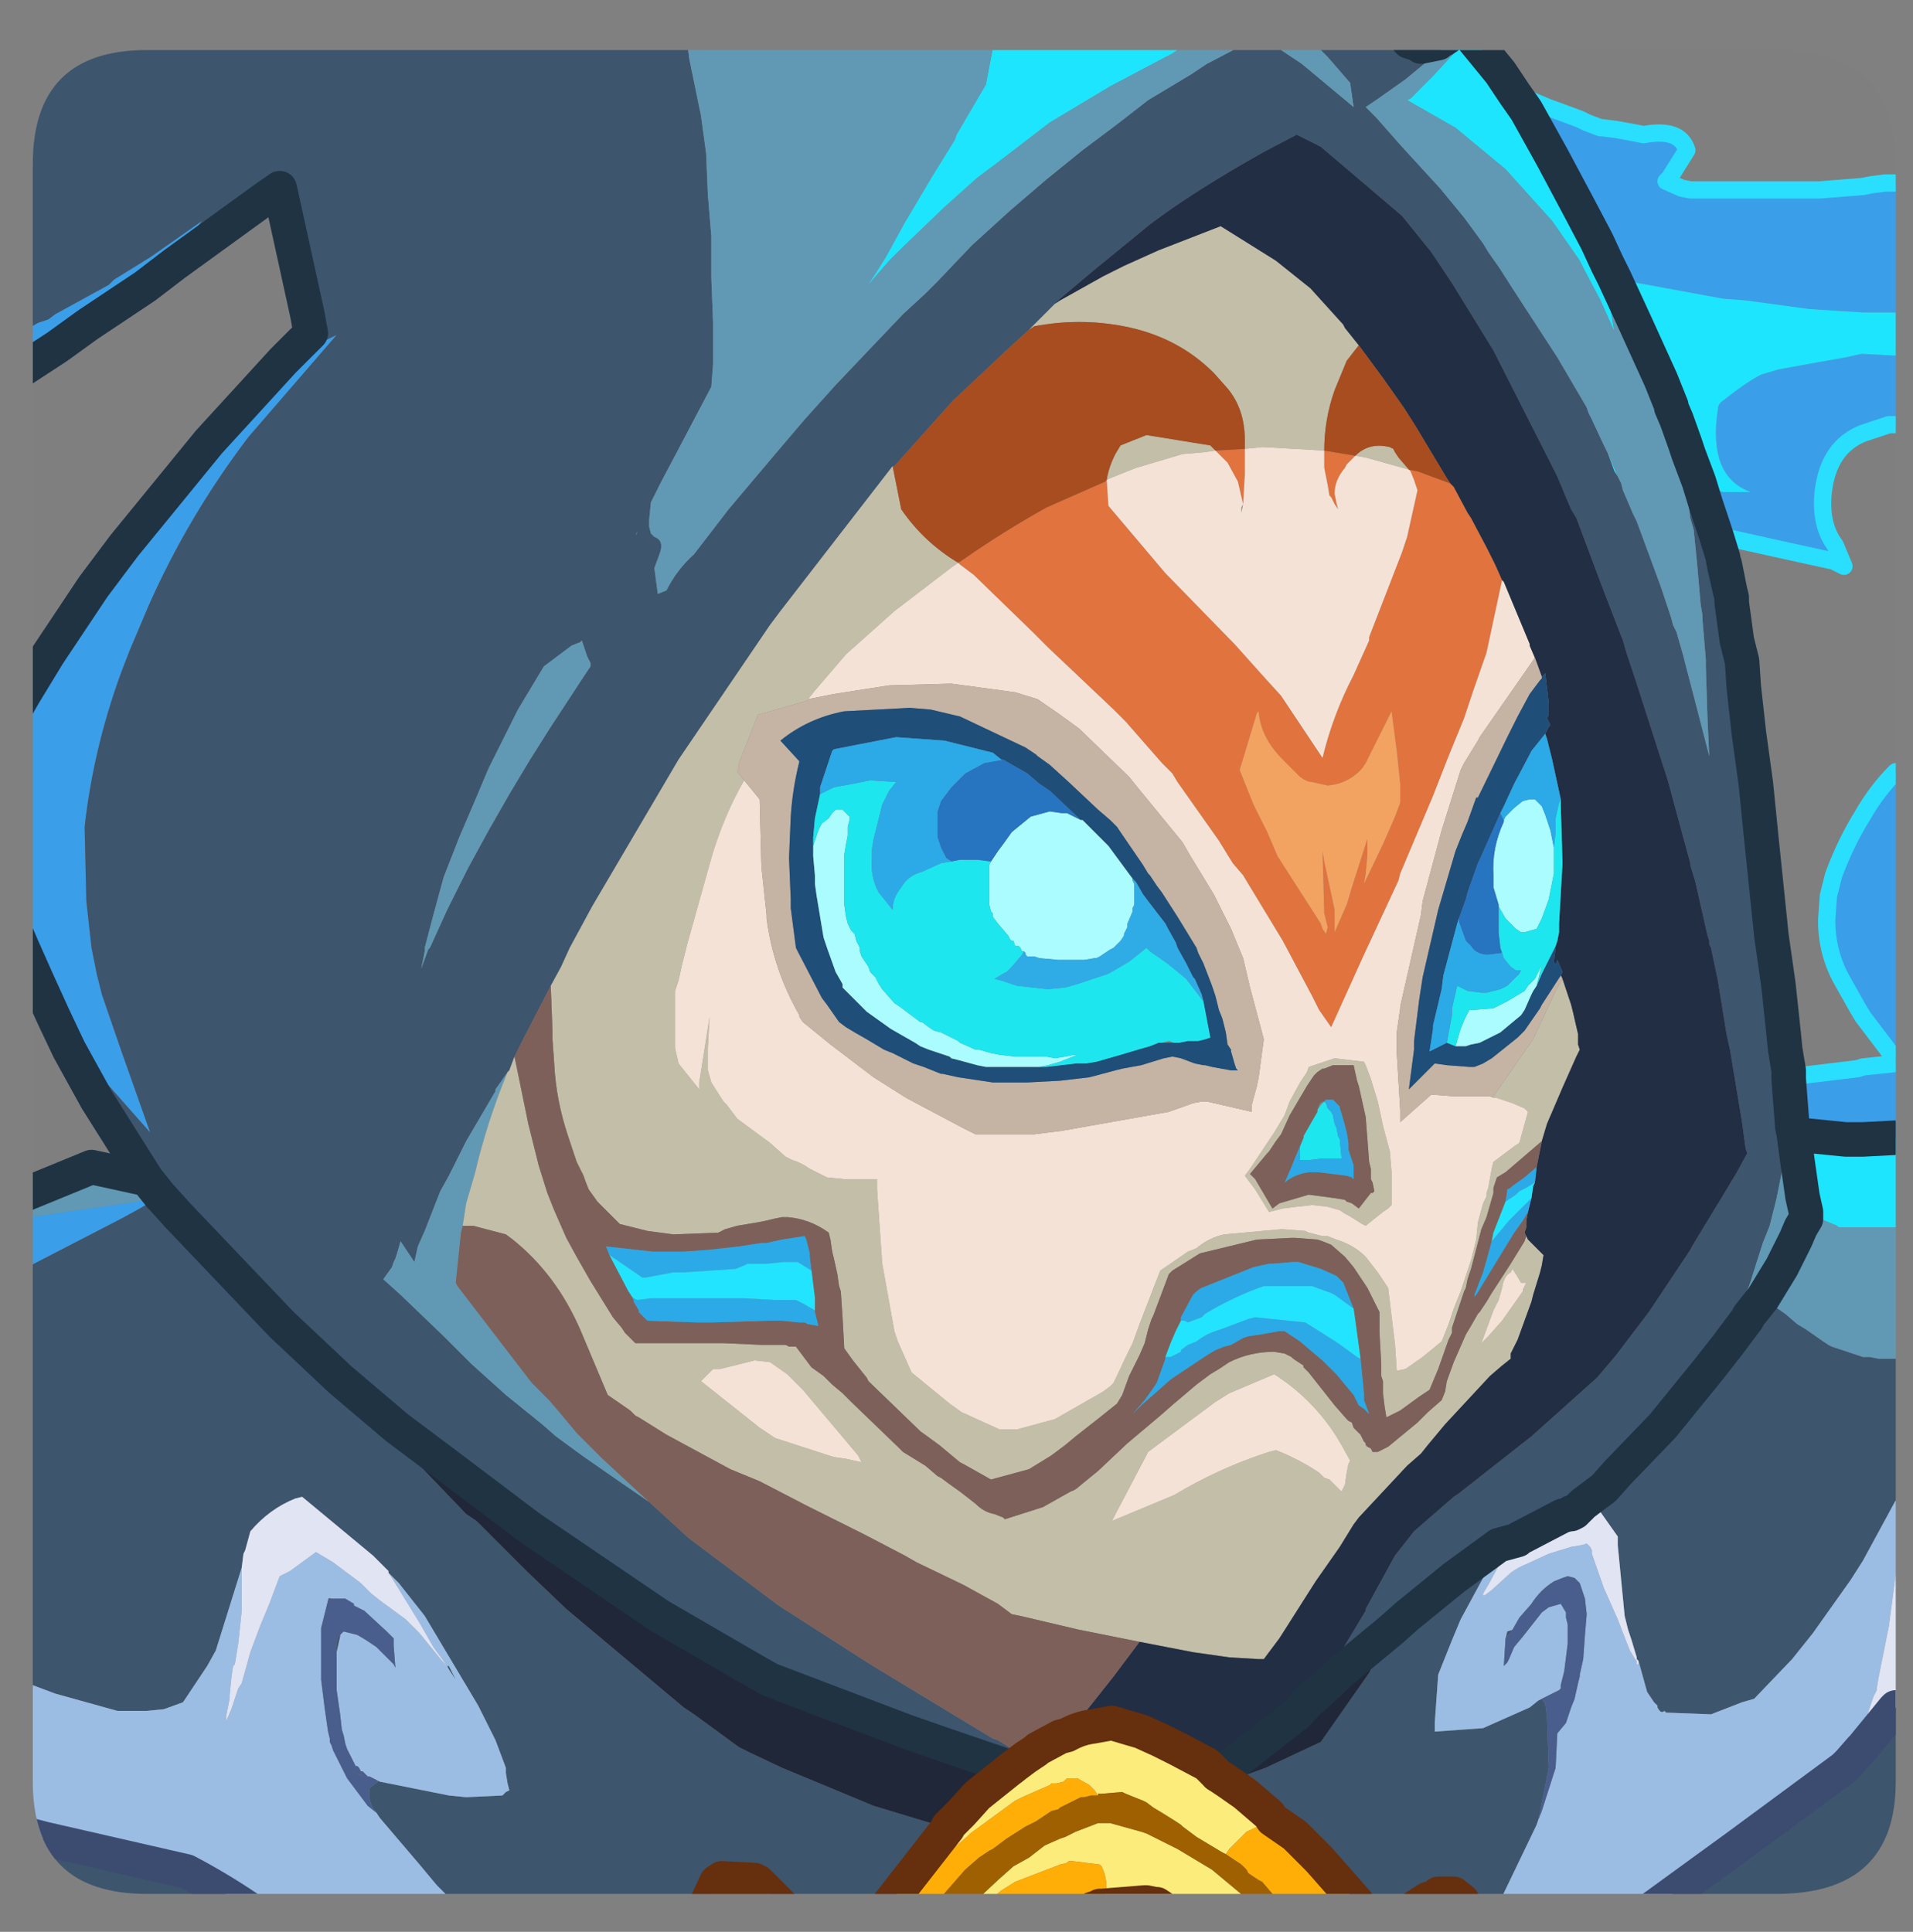 <?xml version="1.0" encoding="UTF-8" standalone="no"?>
<svg xmlns:ffdec="https://www.free-decompiler.com/flash" xmlns:xlink="http://www.w3.org/1999/xlink" ffdec:objectType="frame" height="55.95px" width="55.4px" xmlns="http://www.w3.org/2000/svg">
  <rect width="100%" height="100%" fill="#808080" stroke="none"/>
  <g transform="matrix(1.0, 0.0, 0.0, 1.0, 0.95, 1.45)">
    <clipPath id="clipPath0" transform="matrix(1.0, 0.0, 0.0, 1.0, 0.0, 0.0)">
      <path d="M50.5 0.0 Q53.95 0.0 53.95 3.3 L53.95 50.15 Q53.95 53.4 50.5 53.4 L3.3 53.4 Q0.0 53.4 0.0 50.15 L0.0 3.3 Q0.0 0.0 3.3 0.0 L50.5 0.0" fill="#000000" fill-rule="evenodd" stroke="none"/>
    </clipPath>
    <g clip-path="url(#clipPath0)">
      <use ffdec:characterId="2" height="55.95" transform="matrix(1.0, 0.0, 0.0, 1.0, -0.95, -1.45)" width="55.4" xlink:href="#shape1"/>
    </g>
    <use ffdec:characterId="3" height="53.4" transform="matrix(1.0, 0.0, 0.0, 1.0, 0.0, 0.0)" width="53.95" xlink:href="#shape2"/>
  </g>
  <defs>
    <g id="shape1" transform="matrix(1.0, 0.0, 0.0, 1.0, 0.95, 1.45)">
      <path d="M-0.45 8.25 L0.15 7.9 0.45 7.8 0.65 7.65 2.2 6.8 2.35 6.65 3.4 6.0 4.4 5.3 4.9 4.95 4.25 5.8 4.0 6.1 3.25 6.85 1.6 7.95 0.7 8.6 -0.45 9.35 -0.45 8.25 M7.25 9.0 L8.8 8.25 6.25 11.2 Q4.5 13.5 3.35 16.1 L2.8 17.4 2.55 18.05 Q1.75 20.25 1.5 22.5 L1.55 24.65 1.7 26.0 1.85 26.75 2.0 27.35 2.55 28.95 3.4 31.35 1.5 29.2 1.3 28.95 0.6 28.0 0.1 26.9 -0.3 26.0 -0.45 25.65 -0.45 19.0 -0.25 18.65 0.45 17.5 1.75 15.55 2.65 14.35 5.1 11.35 7.25 9.0 M51.0 31.4 L50.95 31.15 50.95 31.1 50.85 29.8 50.85 29.55 51.05 29.7 51.2 29.7 52.85 29.5 53.0 29.45 53.95 29.35 53.95 31.5 53.0 31.55 52.5 31.55 51.0 31.4 M48.75 14.05 L48.45 13.15 48.25 12.5 Q48.45 12.55 48.55 12.7 L48.95 12.8 49.75 12.8 Q48.5 12.35 48.8 10.4 48.8 10.25 48.95 10.15 49.65 9.6 50.05 9.4 L50.55 9.25 51.65 9.05 52.5 8.9 52.95 8.8 53.0 8.8 53.95 8.85 53.95 10.85 53.75 10.85 53.0 11.1 Q52.0 11.5 51.85 12.8 51.75 13.75 52.2 14.35 L52.45 14.95 52.15 14.8 50.55 14.45 48.75 14.05 M40.75 -0.25 L40.7 -0.2 40.2 -0.1 40.05 -0.2 40.0 -0.2 39.85 -0.25 39.5 -0.65 39.3 -0.95 39.85 -0.95 40.25 -0.6 40.75 -0.25 M34.35 -0.45 L34.4 -0.5 34.6 -0.55 34.65 -0.55 34.35 -0.45 M42.9 1.25 L43.85 1.65 44.8 2.0 45.0 2.1 45.4 2.25 45.45 2.25 45.85 2.3 46.4 2.4 46.65 2.45 Q47.7 2.25 47.9 2.9 L47.4 3.7 47.3 3.8 47.75 4.0 48.0 4.05 48.4 4.05 49.05 4.05 51.75 4.05 53.0 3.95 53.25 3.9 53.65 3.85 53.95 3.85 53.95 7.6 53.1 7.6 53.0 7.6 51.45 7.5 49.6 7.25 48.95 7.2 46.5 6.75 45.8 6.6 45.6 6.2 45.3 5.55 44.8 4.6 44.0 3.1 43.25 1.75 42.9 1.25 M53.95 29.25 L53.0 28.0 52.85 27.75 52.4 26.95 Q51.95 26.15 51.95 25.2 L52.0 24.5 52.15 23.9 Q52.5 22.95 53.0 22.15 53.4 21.45 53.95 20.9 L53.95 29.25 M-0.45 35.4 L-0.45 33.85 3.0 33.35 3.6 33.25 3.1 33.55 2.55 33.85 -0.45 35.4" fill="#3b9fea" fill-rule="evenodd" stroke="none"/>
      <path d="M51.35 33.65 L51.25 33.2 51.1 32.15 51.0 31.4 52.5 31.55 53.0 31.55 53.95 31.5 53.95 34.1 53.25 34.1 53.0 34.1 52.5 34.1 52.45 34.1 52.3 34.1 52.25 34.05 51.65 33.8 51.35 33.65 M48.25 12.5 L47.95 11.7 47.85 11.4 47.6 10.7 47.45 10.35 47.45 10.3 47.15 9.55 46.4 7.9 45.8 6.6 46.5 6.75 48.95 7.2 49.6 7.25 51.45 7.5 53.0 7.6 53.1 7.6 53.95 7.6 53.95 8.85 53.0 8.8 52.95 8.8 52.5 8.9 51.65 9.05 50.55 9.25 50.05 9.4 Q49.65 9.6 48.95 10.15 48.8 10.25 48.8 10.4 48.5 12.35 49.75 12.8 L48.95 12.8 48.55 12.7 Q48.45 12.55 48.25 12.5 M45.9 12.35 L45.8 12.2 45.6 11.65 45.9 12.35 M34.35 -0.45 L34.25 -0.45 34.15 -0.35 34.1 -0.35 33.85 -0.25 33.15 0.0 33.0 0.1 31.2 1.05 29.45 2.1 27.95 3.25 27.35 3.7 26.4 4.55 25.15 5.75 24.8 6.1 24.15 6.85 24.45 6.4 24.7 6.0 25.25 5.0 26.05 3.65 26.7 2.6 26.75 2.45 27.6 1.0 27.85 -0.3 28.0 -0.95 35.35 -0.95 35.95 -0.6 35.8 -0.6 34.8 -0.55 34.65 -0.55 34.6 -0.55 34.4 -0.5 34.35 -0.45 M45.3 5.55 L45.4 5.85 45.55 6.5 45.7 7.55 45.8 8.15 45.4 7.25 44.95 6.4 44.8 6.1 44.0 4.95 42.65 3.45 41.2 2.25 39.8 1.45 39.9 1.4 40.55 0.75 41.15 0.1 41.3 -0.15 41.6 -0.45 42.5 0.65 42.9 1.25 43.25 1.75 44.0 3.1 44.8 4.6 45.3 5.55" fill="#1ee6ff" fill-rule="evenodd" stroke="none"/>
      <path d="M-0.45 0.65 L-0.2 0.45 1.0 -0.45 1.7 -0.95 7.45 -0.95 7.35 -0.65 7.7 -0.5 9.2 -0.1 10.35 -0.05 11.6 -0.05 13.05 -0.1 14.55 -0.2 15.9 -0.35 17.25 -0.55 18.5 -0.7 18.85 -0.8 19.0 0.15 19.0 0.2 19.35 1.9 19.5 3.0 19.55 4.2 19.65 5.4 19.65 6.6 19.7 7.9 19.7 9.1 19.65 9.75 19.15 10.7 18.65 11.65 18.2 12.5 17.9 13.1 17.85 13.6 17.85 13.8 17.9 14.0 18.0 14.1 Q18.3 14.2 18.15 14.6 L18.0 15.0 18.1 15.75 18.35 15.65 Q18.65 15.05 19.15 14.6 L20.15 13.3 21.5 11.7 22.35 10.7 23.25 9.7 24.2 8.7 25.2 7.65 25.85 7.05 26.2 6.7 27.2 5.65 28.3 4.65 29.35 3.75 30.4 2.9 31.4 2.15 32.3 1.45 33.55 0.7 34.0 0.4 35.15 -0.2 35.25 -0.25 35.5 -0.25 36.15 0.0 36.75 0.4 37.35 0.9 38.25 1.65 38.15 0.95 37.5 0.2 36.85 -0.45 36.25 -0.95 39.3 -0.95 39.5 -0.65 39.85 -0.25 40.0 -0.2 40.05 -0.2 40.2 -0.1 40.7 -0.2 40.75 -0.25 40.85 -0.3 41.45 -0.7 41.55 -0.55 40.9 -0.1 39.75 0.85 38.9 1.45 38.6 1.65 38.9 1.95 39.65 2.8 40.75 4.0 41.45 4.85 42.0 5.6 42.15 5.85 42.5 6.35 42.85 6.9 43.5 7.9 44.15 8.9 45.0 10.35 45.05 10.5 45.15 10.7 45.5 11.45 45.6 11.65 45.8 12.2 45.9 12.35 46.0 12.55 46.05 12.75 46.35 13.45 46.45 13.65 47.15 15.55 47.45 16.45 47.5 16.65 47.6 16.85 47.8 17.55 47.85 17.75 48.15 18.9 48.55 20.45 48.5 19.4 48.45 17.85 48.45 17.65 48.35 16.45 48.35 16.35 48.3 16.05 48.2 14.9 48.1 13.9 48.0 13.55 47.85 12.45 47.8 12.2 47.75 11.8 47.55 11.0 47.5 10.75 47.45 10.35 47.6 10.7 47.85 11.4 47.95 11.7 48.25 12.5 48.45 13.15 48.75 14.05 48.95 14.7 48.95 14.75 49.0 15.0 49.15 15.65 49.2 15.85 49.2 16.0 49.35 17.1 49.5 17.7 49.55 18.45 49.7 19.8 49.9 21.25 50.05 22.75 50.2 24.2 50.35 25.65 50.4 26.0 50.55 27.05 50.7 28.45 50.75 28.95 50.85 29.55 50.85 29.8 50.95 31.1 50.95 31.15 51.0 31.4 51.1 32.15 51.25 33.2 51.35 33.65 51.25 33.5 51.05 32.95 50.9 32.5 50.85 32.25 50.75 32.0 50.7 32.25 50.5 33.25 50.3 34.05 50.1 34.55 49.75 35.65 49.7 35.8 49.35 36.7 49.05 37.55 48.5 38.25 47.2 39.85 45.9 41.2 45.5 41.65 44.9 42.1 44.65 42.35 44.9 42.1 45.5 41.65 45.9 41.2 47.2 39.85 48.5 38.25 49.05 37.55 49.65 36.75 49.7 36.65 50.1 36.15 50.75 36.6 51.1 36.9 51.35 37.05 51.85 37.4 52.0 37.5 52.1 37.55 52.55 37.7 53.0 37.85 53.2 37.85 53.45 37.9 53.95 37.9 53.95 42.0 53.0 43.75 52.65 44.3 51.55 45.85 50.95 46.6 49.85 47.75 49.5 47.85 48.6 48.2 47.3 48.15 47.25 48.1 Q47.15 48.2 47.05 48.0 L47.05 47.95 46.95 47.85 46.75 47.55 46.5 46.65 46.45 46.6 46.45 46.55 46.3 46.05 46.2 45.75 46.1 45.35 45.9 43.3 45.9 43.05 45.3 42.2 44.65 42.35 44.55 42.35 44.55 42.4 44.5 42.4 44.3 42.45 43.15 43.05 43.05 43.05 43.0 43.15 42.45 43.3 41.15 44.25 39.8 45.35 39.35 45.75 39.8 45.35 41.15 44.25 42.45 43.3 43.0 43.15 42.55 43.5 42.35 43.7 42.0 44.25 41.35 45.45 41.1 46.05 40.7 47.05 40.6 48.45 40.6 48.7 42.0 48.6 43.35 48.0 43.6 47.8 43.7 47.75 43.8 47.9 43.85 48.3 43.9 49.75 43.75 50.5 43.6 51.25 43.55 51.4 42.3 54.0 41.6 54.0 41.45 53.7 41.4 53.6 41.15 53.4 40.7 53.4 40.6 53.5 40.4 53.55 39.85 53.9 39.8 54.0 38.65 54.0 38.45 53.8 38.35 53.65 37.25 52.4 36.85 52.0 36.55 51.7 35.9 51.25 35.8 51.1 35.1 50.5 34.6 50.15 35.7 49.75 37.3 49.0 38.7 47.0 39.35 45.75 37.9 46.95 37.1 47.7 37.3 47.4 37.7 46.7 38.6 45.2 38.6 45.15 39.45 43.6 40.0 42.9 41.15 41.9 41.3 41.8 43.4 40.15 45.3 38.45 45.85 37.8 46.8 36.55 48.0 34.75 48.05 34.65 48.2 34.4 48.9 33.25 49.35 32.5 49.65 31.95 49.6 31.8 49.5 31.05 49.15 28.95 49.05 28.5 48.8 26.95 48.6 26.0 48.55 25.9 48.55 25.8 48.5 25.65 48.15 24.1 48.0 23.6 48.0 23.55 47.35 21.15 46.4 18.2 46.2 17.6 46.15 17.45 46.05 17.1 45.45 15.55 44.7 13.55 44.55 13.3 44.4 12.95 44.15 12.35 44.05 12.15 42.3 8.7 41.1 6.75 40.5 5.85 39.65 4.8 37.3 2.8 36.6 2.45 35.65 2.95 Q33.6 4.1 32.35 5.05 L30.7 6.4 29.75 7.2 29.6 7.35 28.85 8.1 28.3 8.6 26.65 10.15 24.95 12.05 24.9 12.05 21.65 16.25 21.35 16.65 18.7 20.55 16.2 24.8 15.55 26.0 15.3 26.55 15.0 27.1 14.25 28.55 14.1 28.85 14.05 28.95 13.95 29.15 13.8 29.55 13.75 29.6 13.4 30.1 13.4 30.15 12.55 31.6 12.05 32.6 11.8 33.05 11.35 34.2 11.15 34.65 11.05 35.1 10.65 34.5 10.55 34.85 10.5 35.0 10.45 35.1 10.4 35.25 10.15 35.6 10.65 36.05 11.9 37.25 12.7 38.05 13.7 38.95 14.75 39.8 15.15 40.15 15.9 40.7 17.05 41.5 17.85 42.05 19.0 43.1 21.6 45.05 24.25 46.75 27.8 48.9 27.95 48.95 28.75 49.45 28.35 49.75 26.45 49.1 25.3 48.7 21.35 47.2 20.65 46.8 18.15 45.35 14.4 42.8 11.95 40.95 10.55 39.9 8.9 38.5 7.2 36.9 4.2 33.75 3.75 33.25 4.2 33.75 7.2 36.9 8.9 38.5 9.2 38.9 12.55 42.4 12.85 42.6 14.35 44.1 15.45 45.15 18.85 48.0 19.15 48.2 20.45 49.15 20.75 49.3 21.7 49.75 24.35 50.85 26.5 51.5 24.55 54.0 21.85 54.0 21.7 53.75 21.65 53.7 21.0 53.05 20.9 53.0 19.95 52.95 19.8 53.05 19.5 53.7 19.4 54.0 12.55 54.0 11.7 53.15 11.2 52.55 10.05 51.2 9.95 51.05 Q9.7 50.75 9.75 50.35 L9.8 50.3 10.0 50.15 9.95 50.1 10.05 50.15 12.05 50.55 12.55 50.6 13.6 50.55 13.7 50.45 13.8 50.4 13.75 50.2 13.7 49.9 13.7 49.75 13.4 48.95 12.9 47.95 11.35 45.35 10.6 44.4 10.45 44.25 10.3 44.1 10.3 44.05 9.85 43.6 7.8 41.9 7.6 41.95 Q6.85 42.25 6.3 42.9 L6.15 43.45 6.1 43.55 6.05 43.95 5.3 46.35 5.05 46.8 4.35 47.85 3.8 48.05 3.3 48.1 2.45 48.1 0.65 47.6 -0.15 47.3 -0.45 47.2 -0.45 35.4 2.55 33.85 3.1 33.55 3.6 33.25 3.75 33.25 3.7 33.2 3.3 32.7 1.85 30.4 1.05 28.95 0.6 28.0 1.3 28.95 1.5 29.2 3.4 31.35 2.55 28.95 2.0 27.35 1.85 26.75 1.7 26.0 1.55 24.65 1.5 22.5 Q1.75 20.25 2.55 18.05 L2.8 17.4 3.35 16.1 Q4.5 13.5 6.25 11.2 L8.8 8.25 7.25 9.0 8.05 8.2 7.95 7.65 7.15 4.0 6.65 4.35 4.1 6.2 3.25 6.85 4.0 6.1 4.25 5.8 4.9 4.95 4.4 5.3 3.4 6.0 2.35 6.65 2.2 6.8 0.65 7.65 0.45 7.8 0.15 7.9 -0.45 8.25 -0.45 0.65 M53.95 48.0 L53.95 54.0 46.65 54.0 49.4 52.0 52.45 49.75 52.6 49.6 52.95 49.2 53.0 49.15 53.9 48.05 53.95 48.0 M6.5 54.0 L-0.45 54.0 -0.45 51.6 0.3 51.8 4.45 52.75 Q5.5 53.3 6.5 54.0 M45.0 43.25 L44.95 43.25 44.85 43.3 45.0 43.25 M42.65 46.0 L42.7 45.8 42.85 45.75 42.65 46.0 M17.5 13.95 L17.45 14.05 17.5 14.0 17.5 13.95 M15.85 17.15 L15.6 17.25 14.8 17.85 14.05 19.1 13.2 20.8 12.8 21.75 12.35 22.8 11.9 23.95 11.6 25.05 11.35 26.0 11.35 26.1 11.25 26.6 11.45 26.05 11.5 26.0 12.0 24.9 12.6 23.7 13.2 22.6 13.8 21.55 14.4 20.55 15.0 19.6 15.95 18.15 16.15 17.85 16.15 17.75 16.05 17.55 15.9 17.1 15.85 17.15 M8.65 44.85 L8.6 44.85 8.55 44.9 Q8.55 44.8 8.65 44.85 M8.9 45.95 L8.8 46.4 8.8 46.5 Q8.75 46.2 8.85 45.95 L8.9 45.95 M12.0 46.8 L12.05 46.8 12.25 47.2 12.05 46.9 12.0 46.8 M20.9 53.85 L20.85 53.85 20.75 53.8 20.7 53.8 20.9 53.85 M9.3 49.9 L9.25 49.85 9.6 50.0 9.3 49.9" fill="#3d556d" fill-rule="evenodd" stroke="none"/>
      <path d="M1.7 -0.95 L1.0 -0.45 -0.2 0.45 -0.45 0.65 -0.45 -0.95 1.7 -0.95 M3.3 32.7 L3.7 33.2 3.6 33.25 3.0 33.35 -0.45 33.85 -0.45 33.25 -0.25 33.15 1.7 32.35 3.3 32.7 M17.85 42.05 L17.05 41.5 15.9 40.7 15.15 40.15 14.75 39.8 13.7 38.95 12.7 38.05 11.9 37.25 10.65 36.05 10.15 35.6 10.4 35.25 10.45 35.1 10.5 35.0 10.55 34.85 10.65 34.5 11.05 35.1 11.15 34.65 11.35 34.2 11.8 33.05 12.05 32.6 12.55 31.6 13.4 30.15 13.4 30.1 13.75 29.6 Q13.15 31.05 12.8 32.55 L12.55 33.4 12.45 34.05 12.4 34.25 12.25 35.7 12.3 35.8 14.45 38.6 14.95 39.1 15.25 39.45 15.75 40.05 16.5 40.8 17.85 42.05 M49.05 37.55 L49.35 36.7 49.7 35.8 49.75 35.65 50.1 34.55 50.3 34.05 50.5 33.25 50.7 32.25 50.75 32.0 50.85 32.25 50.9 32.5 51.05 32.95 51.25 33.5 51.35 33.65 51.35 33.7 51.35 33.85 51.2 34.1 51.05 34.45 50.65 35.25 50.1 36.15 50.65 35.25 51.05 34.45 51.2 34.1 51.35 33.85 51.35 33.7 51.35 33.65 51.65 33.8 52.25 34.05 52.3 34.1 52.45 34.1 52.5 34.1 53.0 34.1 53.25 34.1 53.95 34.1 53.95 37.9 53.45 37.9 53.2 37.85 53.0 37.85 52.55 37.7 52.1 37.55 52.0 37.5 51.85 37.4 51.35 37.05 51.1 36.9 50.75 36.6 50.1 36.15 49.7 36.65 49.65 36.75 49.05 37.55 M47.45 10.35 L47.5 10.75 47.55 11.0 47.75 11.8 47.8 12.2 47.85 12.45 48.0 13.55 48.1 13.9 48.2 14.9 48.3 16.05 48.35 16.35 48.35 16.45 48.45 17.65 48.45 17.85 48.5 19.4 48.55 20.45 48.15 18.9 47.85 17.75 47.8 17.55 47.6 16.85 47.5 16.65 47.45 16.45 47.15 15.55 46.45 13.65 46.35 13.45 46.05 12.75 46.0 12.55 45.9 12.35 45.6 11.65 45.5 11.45 45.15 10.7 45.05 10.5 45.0 10.35 44.15 8.9 43.5 7.9 42.85 6.9 42.5 6.35 42.15 5.85 42.0 5.6 41.45 4.85 40.75 4.0 39.65 2.8 38.9 1.95 38.6 1.65 38.9 1.45 39.75 0.85 40.9 -0.1 41.55 -0.55 41.6 -0.45 41.3 -0.15 41.15 0.1 40.55 0.75 39.9 1.4 39.8 1.45 41.2 2.25 42.65 3.45 44.0 4.95 44.8 6.1 44.95 6.4 45.4 7.25 45.8 8.15 45.7 7.55 45.55 6.5 45.4 5.85 45.3 5.55 45.6 6.2 45.8 6.6 46.4 7.9 47.15 9.55 47.45 10.3 47.45 10.35 M36.25 -0.95 L36.85 -0.45 37.5 0.2 38.15 0.95 38.25 1.65 37.35 0.9 36.75 0.4 36.15 0.0 35.5 -0.25 35.25 -0.25 35.15 -0.2 34.0 0.4 33.55 0.7 32.3 1.45 31.4 2.15 30.4 2.9 29.35 3.75 28.3 4.65 27.2 5.65 26.2 6.7 25.85 7.05 25.2 7.65 24.2 8.7 23.25 9.7 22.35 10.7 21.5 11.7 20.15 13.3 19.15 14.6 Q18.65 15.05 18.35 15.65 L18.1 15.75 18.0 15.0 18.15 14.6 Q18.3 14.2 18.0 14.1 L17.9 14.0 17.85 13.8 17.85 13.6 17.9 13.1 18.2 12.5 18.65 11.65 19.15 10.7 19.65 9.75 19.7 9.1 19.7 7.9 19.65 6.6 19.65 5.4 19.55 4.2 19.5 3.0 19.35 1.9 19.0 0.2 19.0 0.15 18.85 -0.8 18.5 -0.7 17.25 -0.55 15.9 -0.35 14.55 -0.2 13.05 -0.1 11.6 -0.05 10.35 -0.05 9.2 -0.1 7.7 -0.5 7.35 -0.65 7.45 -0.95 28.0 -0.95 27.85 -0.3 27.6 1.0 26.75 2.45 26.7 2.6 26.05 3.65 25.25 5.0 24.7 6.0 24.45 6.4 24.15 6.85 24.8 6.1 25.15 5.75 26.4 4.55 27.35 3.7 27.95 3.25 29.45 2.1 31.2 1.05 33.0 0.1 33.15 0.0 33.85 -0.25 34.1 -0.35 34.15 -0.35 34.25 -0.45 34.35 -0.45 34.65 -0.55 34.8 -0.55 35.8 -0.6 35.95 -0.6 35.35 -0.95 36.25 -0.95 M15.85 17.15 L15.9 17.1 16.05 17.55 16.15 17.75 16.15 17.85 15.95 18.15 15.0 19.6 14.4 20.55 13.8 21.55 13.2 22.6 12.6 23.7 12.0 24.9 11.5 26.0 11.45 26.05 11.25 26.6 11.35 26.1 11.35 26.0 11.6 25.05 11.9 23.95 12.35 22.8 12.8 21.75 13.2 20.8 14.05 19.1 14.8 17.85 15.6 17.25 15.85 17.15" fill="#619ab5" fill-rule="evenodd" stroke="none"/>
      <path d="M13.75 29.6 L13.8 29.55 13.95 29.15 14.35 31.1 14.65 32.3 14.9 33.1 15.1 33.6 15.45 34.4 15.75 34.95 16.15 35.65 16.8 36.7 17.05 37.0 17.15 37.15 17.25 37.25 17.45 37.45 18.7 37.45 19.4 37.45 19.55 37.45 19.95 37.45 20.0 37.45 21.1 37.5 21.8 37.5 21.9 37.55 22.05 37.55 22.1 37.55 22.55 38.15 22.9 38.4 23.15 38.65 23.45 38.9 23.7 39.15 25.1 40.5 25.2 40.6 25.85 41.0 26.2 41.3 26.3 41.35 26.5 41.5 26.85 41.75 27.3 42.1 Q27.55 42.35 27.85 42.4 L28.1 42.5 28.15 42.55 29.25 42.2 30.05 41.75 Q30.2 41.7 30.3 41.6 L30.85 41.15 31.7 40.35 32.65 39.55 33.05 39.2 33.7 38.65 34.1 38.35 34.35 38.2 34.65 38.0 Q35.25 37.7 35.95 37.7 L36.25 37.75 36.35 37.8 36.45 37.85 36.5 37.9 36.8 38.1 36.8 38.15 36.95 38.3 37.7 39.25 38.05 39.65 38.1 39.7 38.2 39.75 38.25 39.9 38.35 40.0 38.45 40.1 38.55 40.3 38.6 40.35 38.6 40.4 38.65 40.45 38.75 40.5 38.8 40.6 38.85 40.6 38.95 40.6 39.15 40.5 39.25 40.45 40.1 39.75 40.4 39.45 40.8 39.1 40.9 38.85 40.95 38.55 41.15 38.0 41.5 37.2 41.65 36.95 41.85 36.6 41.9 36.55 42.1 36.25 42.25 36.0 42.8 35.15 43.2 34.5 43.25 34.35 43.3 34.45 43.5 34.65 43.75 34.9 43.7 35.2 43.65 35.4 43.45 36.05 43.4 36.25 43.0 37.35 42.8 37.75 42.8 37.9 42.55 38.1 42.2 38.4 40.9 39.8 40.4 40.4 40.2 40.65 39.8 41.0 38.4 42.5 38.25 42.7 37.85 43.35 37.15 44.35 36.1 46.0 35.65 46.6 35.5 46.6 34.65 46.55 33.6 46.4 32.05 46.1 30.3 45.75 28.6 45.35 28.35 45.3 27.95 45.0 26.95 44.45 25.6 43.8 25.25 43.6 24.1 43.0 22.4 42.15 21.05 41.45 20.2 41.1 18.35 40.1 17.55 39.6 17.45 39.55 17.3 39.4 16.65 38.95 15.85 37.05 Q15.15 35.45 13.9 34.45 L13.7 34.3 12.75 34.05 12.45 34.05 12.55 33.4 12.8 32.55 Q13.15 31.05 13.75 29.6 M15.0 27.1 L15.3 26.55 15.55 26.0 16.2 24.8 18.7 20.55 21.35 16.65 21.65 16.25 24.9 12.05 25.15 13.3 Q25.8 14.25 26.8 14.85 L26.65 14.95 24.95 16.25 23.55 17.5 22.65 18.55 22.45 18.8 22.4 18.85 21.0 19.25 20.45 20.65 20.45 20.8 20.4 20.9 20.6 21.15 Q20.0 22.2 19.65 23.4 L18.95 25.9 18.8 26.5 18.7 26.95 18.6 27.25 18.6 28.9 18.7 29.35 19.3 30.1 19.3 29.9 19.6 28.0 19.55 28.9 19.55 29.55 19.65 29.9 20.0 30.45 20.1 30.55 20.25 30.75 20.4 30.95 21.35 31.65 21.8 32.05 22.0 32.15 22.15 32.2 22.35 32.3 22.5 32.4 23.0 32.65 23.5 32.7 23.65 32.7 24.45 32.7 24.45 33.0 24.55 34.45 24.6 35.15 24.95 37.1 25.05 37.4 25.45 38.3 26.55 39.2 26.9 39.45 28.0 39.95 28.5 39.95 29.6 39.65 31.0 38.85 31.2 38.7 31.25 38.65 31.3 38.6 31.7 37.75 31.85 37.45 32.05 36.9 32.65 35.35 33.45 34.8 33.7 34.7 Q34.05 34.4 34.5 34.3 L36.15 34.15 36.2 34.15 36.85 34.2 36.95 34.25 37.35 34.35 37.5 34.35 37.75 34.45 Q38.25 34.6 38.6 34.95 L38.95 35.4 39.05 35.55 39.25 35.85 39.45 37.5 39.5 38.25 39.75 38.2 40.25 37.85 40.8 37.4 41.0 36.9 41.15 36.45 41.35 35.95 41.45 35.65 41.65 35.05 41.8 34.45 41.85 33.95 42.0 33.4 42.1 33.2 42.1 33.1 42.15 32.95 42.25 32.4 42.3 32.2 42.9 31.75 43.05 31.65 43.3 30.75 43.2 30.65 42.85 30.5 42.4 30.35 42.3 30.35 42.2 30.3 42.3 30.3 43.45 28.65 44.1 27.25 44.3 26.9 44.55 27.65 44.6 27.85 44.75 28.5 44.75 28.6 44.75 28.8 44.8 28.95 44.7 29.15 44.3 30.05 43.85 31.1 43.7 31.6 42.65 32.5 42.4 32.65 42.3 32.95 42.3 33.05 42.3 33.1 42.1 33.8 41.95 34.15 41.65 35.3 41.55 35.6 41.5 35.85 41.45 35.95 41.1 37.0 41.1 37.15 41.0 37.35 40.7 38.2 40.45 38.8 40.15 39.0 39.6 39.4 39.4 39.5 39.2 39.6 39.15 39.3 39.1 38.9 39.1 38.55 39.05 38.4 39.05 38.05 39.0 37.15 39.0 37.1 39.0 36.65 39.0 36.55 38.65 35.85 38.25 35.25 38.0 34.95 37.6 34.6 37.35 34.5 37.2 34.45 36.55 34.4 36.45 34.4 35.45 34.45 33.8 34.85 33.0 35.35 32.9 35.45 32.45 36.65 32.4 36.75 32.3 37.05 32.2 37.45 32.05 37.8 31.75 38.4 31.55 38.95 31.4 39.2 30.9 39.6 30.2 40.15 29.9 40.4 29.5 40.7 28.85 41.1 27.75 41.4 26.95 40.95 26.85 40.9 26.25 40.4 25.7 40.0 25.65 39.95 24.2 38.55 24.15 38.45 23.75 37.95 23.5 37.6 23.45 36.7 23.4 35.95 23.35 35.8 23.3 35.45 23.2 35.0 23.15 34.8 23.1 34.45 23.05 34.25 Q22.5 33.85 21.85 33.8 L21.8 33.8 21.7 33.8 21.45 33.85 21.25 33.9 21.0 33.95 20.4 34.05 20.05 34.15 19.85 34.25 18.55 34.3 17.8 34.2 17.0 34.0 16.35 33.35 16.1 33.0 16.0 32.75 15.95 32.6 15.75 32.2 15.5 31.45 Q15.15 30.4 15.1 29.35 L15.05 28.65 15.05 28.4 15.0 27.1 M28.85 8.1 L29.6 7.35 29.75 7.25 31.0 6.55 31.6 6.25 32.6 5.8 34.4 5.1 36.0 6.1 37.0 6.9 37.95 7.95 38.0 8.05 38.4 8.55 38.05 9.0 37.7 9.85 Q37.4 10.7 37.4 11.6 L35.65 11.5 35.6 11.5 35.1 11.55 35.1 11.4 35.1 11.3 Q35.1 10.4 34.6 9.8 L34.2 9.35 Q33.15 8.3 31.6 8.0 30.3 7.75 29.0 8.0 L28.85 8.1 M42.8 35.4 Q42.6 35.5 42.55 35.85 L42.45 36.2 42.35 36.4 42.3 36.5 41.95 37.45 42.15 37.25 42.55 36.8 43.15 35.95 43.15 35.9 43.2 35.8 43.25 35.7 43.1 35.7 42.95 35.45 42.85 35.3 42.8 35.4 M31.1 12.45 Q31.15 12.1 31.35 11.7 L31.5 11.45 32.25 11.15 34.1 11.45 34.25 11.6 33.9 11.65 33.3 11.7 31.95 12.1 31.2 12.4 31.1 12.45 M39.85 12.15 L38.6 11.8 38.3 11.75 Q38.7 11.35 39.3 11.5 L39.4 11.55 39.45 11.65 39.55 11.8 39.85 12.15 M19.35 38.55 L21.05 39.9 21.5 40.2 23.2 40.75 23.55 40.8 24.0 40.9 23.9 40.7 22.3 38.8 21.85 38.35 21.35 38.0 20.9 37.95 19.9 38.2 19.7 38.2 19.65 38.25 19.35 38.55 M36.4 30.45 L36.7 29.9 36.9 29.6 36.95 29.45 37.7 29.2 38.55 29.3 38.6 29.4 38.75 29.8 38.95 30.45 39.1 31.15 39.3 31.9 39.35 32.5 39.35 32.65 39.35 33.3 39.35 33.45 39.25 33.55 39.1 33.65 38.6 34.05 38.5 34.0 38.1 33.75 38.0 33.7 37.85 33.6 37.5 33.5 37.05 33.45 36.6 33.5 36.2 33.55 35.8 33.65 35.4 33.0 35.1 32.6 35.25 32.4 35.45 32.1 35.55 31.95 35.75 31.65 35.95 31.35 36.25 30.85 36.4 30.45 M37.4 29.5 L37.35 29.5 37.2 29.6 37.1 29.7 36.9 30.0 36.4 30.85 36.15 31.4 36.0 31.6 35.8 31.9 35.75 31.95 35.25 32.55 35.4 32.7 35.9 33.55 36.1 33.4 36.95 33.15 37.7 33.25 38.0 33.3 38.05 33.35 38.2 33.4 38.4 33.55 38.75 33.1 38.8 33.1 38.85 33.05 38.8 32.8 38.75 32.7 38.75 32.4 38.7 32.2 38.65 31.55 38.6 30.9 38.4 30.0 38.35 29.85 38.25 29.4 37.65 29.4 37.4 29.5 M37.75 40.15 Q37.05 39.05 35.95 38.35 L34.65 38.9 34.25 39.15 32.5 40.45 32.3 40.6 31.25 42.6 33.05 41.85 Q34.3 41.1 35.65 40.65 L35.8 40.6 36.0 40.55 Q36.65 40.8 37.25 41.2 L37.3 41.25 37.4 41.35 37.55 41.4 37.9 41.75 38.0 41.55 38.05 41.2 38.1 40.95 38.15 40.85 37.9 40.4 37.75 40.15" fill="#c4bfa9" fill-rule="evenodd" stroke="none"/>
      <path d="M28.35 49.75 L28.75 49.45 29.05 49.25 29.1 49.2 29.75 48.85 29.95 48.8 Q30.3 48.6 30.7 48.55 L31.25 48.45 32.1 48.7 32.65 48.95 33.15 49.2 34.0 49.65 34.1 49.75 34.2 49.85 34.3 49.95 34.6 50.15 35.1 50.5 35.8 51.1 35.9 51.25 35.15 51.6 34.65 52.1 34.55 52.25 34.45 52.2 33.7 51.75 33.3 51.45 33.25 51.4 33.1 51.3 32.7 51.05 32.45 50.9 32.25 50.75 32.15 50.7 31.9 50.6 31.65 50.5 31.55 50.45 30.95 50.5 30.85 50.5 30.85 50.55 30.75 50.4 30.6 50.25 30.25 50.05 29.95 50.05 29.9 50.1 29.85 50.15 29.65 50.2 29.5 50.2 29.45 50.25 28.65 50.6 28.45 50.7 27.15 51.65 27.05 51.75 26.7 52.05 25.8 52.95 25.9 52.7 26.05 52.35 26.5 51.5 26.5 51.45 26.9 51.05 27.35 50.55 28.35 49.75 M34.25 54.0 L33.0 54.0 32.7 53.8 32.55 53.7 32.5 53.7 32.25 53.65 32.2 53.65 30.95 53.75 31.0 53.65 Q31.2 53.1 30.95 52.6 L30.9 52.55 30.1 52.45 30.0 52.45 29.95 52.5 29.75 52.55 28.45 53.05 28.05 53.3 27.2 54.0 26.95 54.0 27.15 53.75 27.95 53.0 28.4 52.6 28.85 52.35 29.3 52.0 29.75 51.8 29.9 51.75 30.2 51.6 30.85 51.35 30.95 51.35 31.15 51.35 31.2 51.35 32.1 51.6 32.25 51.65 32.95 52.0 33.15 52.1 34.15 52.7 34.45 52.95 35.05 53.45 35.15 53.55 35.0 53.5 34.55 53.4 34.4 53.4 34.4 53.45 34.35 53.5 34.25 54.0 M21.15 54.0 L20.35 54.0 20.35 53.9 20.45 53.8 20.55 53.8 20.7 53.8 20.75 53.8 20.85 53.85 20.9 53.85 20.95 53.9 21.05 53.95 21.15 54.0" fill="#fded7c" fill-rule="evenodd" stroke="none"/>
      <path d="M41.35 54.0 L39.8 54.0 39.85 53.9 40.4 53.55 40.6 53.5 40.7 53.4 41.15 53.4 41.35 54.0 M38.65 54.0 L36.45 54.0 36.35 53.9 36.3 53.85 36.2 53.7 35.9 53.4 35.6 53.05 35.5 53.0 35.2 52.8 35.15 52.7 35.05 52.6 35.0 52.55 34.7 52.35 34.55 52.25 34.65 52.1 35.15 51.6 35.9 51.25 36.55 51.7 36.85 52.0 37.25 52.4 38.35 53.65 38.45 53.8 38.65 54.0 M35.55 54.0 L34.25 54.0 34.35 53.5 34.4 53.45 34.4 53.4 34.55 53.4 35.0 53.5 35.15 53.55 35.25 53.7 35.55 54.0 M30.35 54.0 L27.2 54.0 28.05 53.3 28.45 53.05 29.75 52.55 29.95 52.5 30.0 52.45 30.1 52.45 30.9 52.55 30.95 52.6 Q31.2 53.1 31.0 53.65 L30.95 53.75 30.9 53.75 30.8 53.8 Q30.6 53.85 30.35 54.0 M25.9 54.0 L24.55 54.0 26.5 51.5 26.05 52.35 25.9 52.7 25.8 52.95 26.7 52.05 27.05 51.75 27.15 51.65 28.45 50.7 28.65 50.6 29.45 50.25 29.5 50.2 29.65 50.2 29.85 50.15 29.9 50.1 29.95 50.05 30.25 50.05 30.6 50.25 30.75 50.4 30.85 50.55 30.65 50.55 30.45 50.6 30.35 50.6 30.15 50.7 29.75 50.9 29.7 50.95 29.5 51.0 29.05 51.3 28.75 51.45 28.2 51.8 27.8 52.1 27.7 52.15 27.4 52.35 27.0 52.7 26.3 53.5 26.2 53.65 25.9 54.0 M21.85 54.0 L21.15 54.0 21.05 53.95 20.95 53.9 20.9 53.85 20.7 53.8 20.55 53.8 20.45 53.8 20.35 53.9 20.35 54.0 19.9 54.0 20.0 53.75 20.4 53.5 20.65 53.5 21.25 53.5 21.35 53.55 21.7 53.75 21.85 54.0" fill="#ffaf06" fill-rule="evenodd" stroke="none"/>
      <path d="M41.6 54.0 L41.35 54.0 41.15 53.4 41.4 53.6 41.45 53.7 41.6 54.0 M36.45 54.0 L35.55 54.0 35.25 53.7 35.15 53.55 35.05 53.45 34.45 52.95 34.15 52.7 33.15 52.1 32.95 52.0 32.25 51.65 32.1 51.6 31.2 51.35 31.15 51.35 30.95 51.35 30.85 51.35 30.2 51.6 29.9 51.75 29.75 51.8 29.3 52.0 28.85 52.35 28.4 52.6 27.95 53.0 27.15 53.75 26.95 54.0 25.9 54.0 26.2 53.65 26.3 53.5 27.0 52.7 27.4 52.35 27.7 52.15 27.8 52.1 28.2 51.8 28.75 51.45 29.05 51.3 29.5 51.0 29.7 50.95 29.75 50.9 30.15 50.7 30.35 50.6 30.45 50.6 30.65 50.55 30.85 50.55 30.85 50.5 30.95 50.5 31.55 50.45 31.65 50.5 31.9 50.6 32.15 50.7 32.25 50.75 32.45 50.9 32.7 51.05 33.1 51.3 33.25 51.4 33.3 51.45 33.7 51.75 34.45 52.2 34.55 52.25 34.7 52.35 35.0 52.55 35.05 52.6 35.15 52.7 35.2 52.8 35.5 53.0 35.6 53.05 35.9 53.4 36.2 53.7 36.3 53.85 36.35 53.9 36.45 54.0 M19.9 54.0 L19.4 54.0 19.5 53.7 19.8 53.05 19.95 52.95 20.9 53.0 21.0 53.05 21.65 53.7 21.7 53.75 21.35 53.55 21.25 53.5 20.65 53.5 20.4 53.5 20.0 53.75 19.9 54.0" fill="#9f6000" fill-rule="evenodd" stroke="none"/>
      <path d="M43.0 43.15 L43.05 43.05 43.05 43.1 43.0 43.15 43.05 43.1 42.45 43.9 42.15 44.45 42.0 44.7 42.0 44.75 42.05 44.75 42.25 44.6 42.8 44.1 Q43.0 43.95 43.25 43.85 L43.9 43.55 44.55 43.35 44.85 43.3 44.95 43.25 45.0 43.25 45.1 43.35 45.15 43.45 45.15 43.55 45.5 44.55 45.7 45.0 45.9 45.45 46.15 46.1 46.25 46.35 46.4 46.6 46.45 46.65 46.45 46.75 46.5 46.75 46.5 46.65 46.75 47.55 46.95 47.85 47.05 47.95 47.05 48.0 Q47.15 48.2 47.25 48.1 L47.3 48.15 48.6 48.2 49.5 47.85 49.85 47.75 50.95 46.6 51.55 45.85 52.65 44.3 53.0 43.75 53.95 42.0 53.95 44.15 53.85 44.9 53.75 45.65 53.55 46.65 53.5 46.9 53.45 47.15 53.4 47.45 53.4 47.5 53.3 47.7 53.1 48.3 53.05 48.45 53.0 48.5 52.95 48.55 53.0 48.55 53.15 48.5 53.3 48.35 53.9 48.05 53.0 49.15 52.95 49.2 52.6 49.6 52.45 49.75 49.4 52.0 46.65 54.0 42.3 54.0 43.55 51.4 43.6 51.25 43.7 51.0 44.1 49.75 44.15 48.75 44.4 48.45 44.55 48.0 44.65 47.75 44.75 47.3 44.8 47.1 44.8 47.05 44.9 46.6 44.95 45.9 45.0 45.3 44.95 44.85 44.8 44.4 44.65 44.25 44.45 44.2 44.3 44.25 44.05 44.35 Q43.65 44.6 43.4 45.0 L43.05 45.4 42.85 45.75 42.7 45.8 42.65 46.0 42.6 46.8 42.7 46.7 42.75 46.6 42.9 46.25 43.15 45.95 43.7 45.25 43.9 45.1 44.25 45.0 44.4 45.25 44.4 45.4 44.45 45.6 44.45 46.15 44.4 46.55 44.35 46.95 44.25 47.35 44.25 47.45 44.2 47.5 44.1 47.55 43.7 47.75 43.6 47.8 43.35 48.0 42.0 48.6 40.6 48.7 40.6 48.45 40.7 47.05 41.1 46.05 41.35 45.45 42.0 44.25 42.35 43.7 42.55 43.5 43.0 43.15 M12.55 54.0 L6.5 54.0 Q5.5 53.3 4.45 52.75 L0.3 51.8 -0.45 51.6 -0.45 47.2 -0.15 47.3 0.65 47.6 2.45 48.1 3.3 48.1 3.8 48.05 4.35 47.85 5.05 46.8 5.3 46.35 6.05 43.95 6.05 44.4 6.05 45.2 5.95 46.15 5.85 46.75 5.8 46.8 5.75 47.15 5.7 47.65 5.7 47.75 5.6 48.25 5.6 48.4 5.75 48.05 5.95 47.45 6.05 47.3 6.3 46.4 6.6 45.6 6.85 45.0 7.15 44.2 7.45 44.05 8.2 43.5 8.7 43.8 9.5 44.4 9.8 44.7 10.05 44.9 10.8 45.45 11.2 45.85 11.85 46.65 12.0 46.8 11.6 46.25 11.2 45.55 10.4 44.25 10.3 44.1 10.45 44.25 10.6 44.4 11.35 45.35 12.9 47.95 13.4 48.95 13.7 49.75 13.7 49.9 13.75 50.2 13.8 50.4 13.7 50.45 13.6 50.55 12.55 50.6 12.05 50.55 10.05 50.15 9.95 50.1 9.75 50.0 9.7 50.0 9.55 49.85 9.5 49.85 9.45 49.75 9.4 49.7 9.35 49.7 9.1 49.2 9.05 49.05 9.0 48.8 8.95 48.65 8.9 48.2 8.85 47.85 8.8 47.5 8.8 46.8 8.8 46.5 8.8 46.4 8.9 45.95 8.9 45.9 9.0 45.8 9.4 45.9 9.65 46.05 9.8 46.15 9.95 46.25 10.35 46.65 10.45 46.75 10.5 46.85 10.45 46.2 10.45 46.0 10.25 45.8 9.6 45.2 9.3 45.05 9.3 45.0 9.05 44.85 8.65 44.85 Q8.55 44.8 8.55 44.9 L8.35 45.7 8.35 46.5 8.35 47.2 8.45 48.0 8.55 48.7 8.6 48.9 8.6 49.0 8.65 49.1 8.7 49.25 8.95 49.75 9.1 50.05 9.7 50.85 9.95 51.05 10.05 51.2 11.2 52.55 11.7 53.15 12.55 54.0 M12.0 46.8 L12.05 46.9 12.25 47.2 12.05 46.8 12.0 46.8" fill="#9cbee4" fill-rule="evenodd" stroke="none"/>
      <path d="M43.05 43.05 L43.15 43.05 44.3 42.45 44.5 42.4 44.55 42.4 44.55 42.35 44.65 42.35 45.3 42.2 45.9 43.05 45.9 43.3 46.1 45.35 46.2 45.75 46.3 46.05 46.45 46.55 46.45 46.6 46.5 46.65 46.5 46.75 46.45 46.75 46.45 46.65 46.4 46.6 46.25 46.35 46.15 46.1 45.9 45.45 45.7 45.0 45.5 44.55 45.15 43.55 45.15 43.45 45.1 43.35 45.0 43.25 44.85 43.3 44.55 43.35 43.9 43.55 43.25 43.85 Q43.0 43.95 42.8 44.1 L42.25 44.6 42.05 44.75 42.0 44.75 42.0 44.7 42.15 44.45 42.45 43.9 43.05 43.1 43.05 43.05 M53.95 44.15 L53.95 48.0 53.9 48.05 53.3 48.35 53.15 48.5 53.0 48.55 52.95 48.55 53.0 48.5 53.05 48.45 53.1 48.3 53.3 47.7 53.4 47.5 53.4 47.45 53.45 47.15 53.5 46.9 53.55 46.65 53.75 45.65 53.85 44.9 53.95 44.15 M44.55 42.4 L44.65 42.35 44.55 42.4 M43.15 43.05 L43.05 43.1 43.15 43.05 M6.05 43.95 L6.1 43.55 6.15 43.45 6.3 42.9 Q6.85 42.25 7.6 41.95 L7.8 41.9 9.85 43.6 10.3 44.05 10.3 44.1 10.4 44.25 11.2 45.55 11.6 46.25 12.0 46.8 11.85 46.65 11.2 45.85 10.8 45.45 10.05 44.9 9.8 44.7 9.5 44.4 8.7 43.8 8.2 43.5 7.45 44.05 7.15 44.2 6.85 45.0 6.6 45.6 6.3 46.4 6.05 47.3 5.95 47.45 5.75 48.05 5.6 48.4 5.6 48.25 5.7 47.75 5.7 47.65 5.75 47.15 5.8 46.8 5.85 46.75 5.95 46.15 6.05 45.2 6.05 44.4 6.05 43.95" fill="#e2e5f4" fill-rule="evenodd" stroke="none"/>
      <path d="M41.05 12.55 L41.15 12.65 41.55 13.4 41.65 13.55 42.1 14.4 42.35 14.9 42.55 15.35 42.1 17.45 41.7 18.6 41.45 19.35 41.0 20.45 40.55 21.6 39.6 23.85 39.55 24.05 38.55 26.2 37.6 28.3 37.25 27.8 37.2 27.7 37.05 27.4 36.2 25.8 35.2 24.15 35.05 23.9 34.75 23.55 34.35 22.9 33.15 21.2 33.0 20.95 32.8 20.75 32.7 20.65 31.65 19.45 31.3 19.1 29.4 17.3 28.95 16.85 27.25 15.2 26.85 14.9 26.8 14.85 26.95 14.75 Q28.1 13.95 29.35 13.25 L31.05 12.5 31.1 12.45 31.15 13.2 32.8 15.15 34.75 17.15 34.8 17.2 35.65 18.15 36.15 18.7 37.35 20.5 Q37.65 19.25 38.25 18.1 L38.7 17.1 38.7 17.0 39.65 14.55 39.8 14.1 40.1 12.75 40.0 12.45 39.9 12.2 39.85 12.15 40.1 12.2 41.05 12.55 M34.25 11.6 L35.1 11.55 35.1 12.3 35.05 13.15 34.9 12.5 34.6 11.95 34.25 11.6 M38.3 11.75 L38.15 11.9 38.05 12.0 38.0 12.1 Q37.7 12.45 37.7 12.85 L37.75 13.1 37.8 13.3 37.7 13.15 37.6 12.95 37.55 12.9 37.5 12.6 37.4 12.1 37.4 11.95 37.4 11.6 38.3 11.75 M34.95 20.85 L35.35 21.85 35.55 22.25 35.75 22.65 36.05 23.35 37.3 25.3 37.35 25.45 37.45 25.6 37.5 25.4 37.4 25.0 37.35 23.2 37.4 23.5 37.7 24.9 37.7 25.4 37.7 25.55 38.05 24.75 38.2 24.25 38.6 23.0 38.65 22.85 38.65 23.3 38.6 23.85 38.55 24.15 39.1 23.0 39.45 22.2 39.6 21.8 39.6 21.5 39.6 21.25 39.5 20.3 39.35 19.15 38.6 20.65 38.5 20.8 Q38.1 21.25 37.5 21.3 L37.05 21.2 Q36.9 21.2 36.7 21.05 L36.2 20.55 Q35.55 19.9 35.5 19.15 L35.45 19.2 34.95 20.85" fill="#e2733e" fill-rule="evenodd" stroke="none"/>
      <path d="M39.85 12.15 L39.9 12.2 40.0 12.45 40.1 12.75 39.8 14.1 39.65 14.55 38.7 17.0 38.7 17.1 38.25 18.1 Q37.65 19.25 37.35 20.5 L36.15 18.7 35.65 18.15 34.8 17.2 34.75 17.15 32.8 15.15 31.15 13.2 31.1 12.45 31.2 12.4 31.95 12.1 33.3 11.7 33.9 11.65 34.25 11.6 34.6 11.95 34.9 12.5 35.05 13.15 35.1 12.3 35.1 11.55 35.6 11.5 35.65 11.5 37.4 11.6 37.4 11.95 37.4 12.1 37.5 12.6 37.55 12.9 37.6 12.95 37.7 13.15 37.8 13.3 37.75 13.1 37.7 12.85 Q37.7 12.45 38.0 12.1 L38.05 12.0 38.15 11.9 38.3 11.75 38.6 11.8 39.85 12.15 M26.8 14.85 L26.85 14.9 27.25 15.2 28.95 16.85 29.4 17.3 31.3 19.1 31.65 19.45 32.7 20.65 32.8 20.75 33.0 20.95 33.15 21.2 34.35 22.9 34.75 23.55 35.05 23.9 35.2 24.15 36.2 25.8 37.05 27.4 37.2 27.7 37.25 27.8 37.6 28.3 38.55 26.2 39.55 24.05 39.6 23.85 40.55 21.6 41.0 20.45 41.45 19.35 41.7 18.6 42.1 17.45 42.55 15.35 42.6 15.4 43.35 17.2 43.35 17.25 43.5 17.6 42.7 18.75 41.9 19.9 41.85 20.0 41.45 20.65 41.35 20.85 40.8 22.6 40.25 24.65 40.2 25.05 39.6 27.7 39.6 27.75 39.5 28.45 39.5 29.05 39.6 30.7 39.6 31.05 40.5 30.25 41.15 30.3 42.2 30.3 42.3 30.35 42.4 30.35 42.85 30.5 43.2 30.65 43.3 30.75 43.05 31.65 42.9 31.75 42.3 32.2 42.25 32.4 42.15 32.95 42.1 33.1 42.1 33.2 42.0 33.4 41.85 33.95 41.8 34.45 41.65 35.05 41.45 35.65 41.35 35.95 41.15 36.45 41.0 36.9 40.8 37.4 40.25 37.85 39.75 38.2 39.5 38.25 39.45 37.5 39.25 35.85 39.05 35.55 38.95 35.4 38.6 34.95 Q38.25 34.6 37.75 34.45 L37.5 34.35 37.35 34.35 36.95 34.25 36.85 34.2 36.2 34.15 36.15 34.15 34.5 34.3 Q34.05 34.4 33.7 34.7 L33.45 34.8 32.65 35.35 32.05 36.9 31.85 37.45 31.7 37.75 31.3 38.6 31.25 38.65 31.2 38.7 31.0 38.85 29.6 39.65 28.5 39.95 28.0 39.95 26.9 39.45 26.55 39.2 25.45 38.3 25.05 37.4 24.95 37.1 24.6 35.15 24.55 34.45 24.45 33.0 24.45 32.7 23.65 32.7 23.5 32.7 23.0 32.65 22.5 32.4 22.35 32.3 22.15 32.2 22.0 32.15 21.8 32.05 21.35 31.65 20.4 30.95 20.25 30.75 20.1 30.55 20.0 30.45 19.65 29.9 19.55 29.55 19.55 28.9 19.6 28.0 19.3 29.9 19.3 30.1 18.7 29.35 18.6 28.9 18.6 27.25 18.7 26.95 18.8 26.5 18.95 25.9 19.65 23.4 Q20.0 22.2 20.6 21.15 L21.05 21.7 21.1 23.65 21.25 25.05 21.25 25.15 Q21.45 26.65 22.2 27.95 L22.2 28.0 22.3 28.15 23.1 28.8 24.35 29.75 25.3 30.35 26.9 31.2 27.3 31.4 28.75 31.4 29.0 31.4 29.8 31.3 32.9 30.75 33.6 30.5 33.85 30.45 34.0 30.45 35.3 30.75 35.3 30.55 35.45 30.0 35.5 29.75 35.65 28.65 35.25 27.15 35.05 26.3 34.7 25.45 34.2 24.45 33.5 23.3 33.3 22.95 31.95 21.3 31.75 21.05 30.3 19.65 29.75 19.25 29.1 18.8 28.45 18.6 26.6 18.35 24.8 18.4 23.2 18.65 22.45 18.8 22.65 18.55 23.55 17.5 24.95 16.25 26.65 14.95 26.8 14.85 M42.8 35.4 L42.85 35.3 42.95 35.45 43.1 35.7 43.25 35.7 43.2 35.8 43.15 35.9 43.15 35.95 42.55 36.8 42.15 37.25 41.95 37.45 42.3 36.5 42.35 36.4 42.45 36.2 42.55 35.85 Q42.6 35.5 42.8 35.4 M35.05 13.15 L35.0 13.25 35.0 13.4 35.05 13.15 M19.35 38.55 L19.65 38.25 19.7 38.2 19.9 38.2 20.9 37.95 21.35 38.0 21.85 38.35 22.3 38.8 23.9 40.7 24.0 40.9 23.55 40.8 23.2 40.75 21.5 40.2 21.05 39.9 19.35 38.55 M36.4 30.45 L36.25 30.85 35.95 31.35 35.75 31.65 35.55 31.95 35.45 32.1 35.25 32.4 35.1 32.6 35.4 33.0 35.8 33.65 36.2 33.55 36.6 33.5 37.05 33.45 37.5 33.5 37.85 33.6 38.0 33.7 38.1 33.75 38.5 34.0 38.6 34.05 39.1 33.65 39.25 33.55 39.35 33.45 39.35 33.3 39.35 32.65 39.35 32.5 39.3 31.9 39.1 31.15 38.95 30.45 38.75 29.8 38.6 29.4 38.55 29.3 37.7 29.2 36.95 29.45 36.9 29.6 36.7 29.9 36.4 30.45 M37.75 40.15 L37.9 40.4 38.15 40.85 38.1 40.95 38.05 41.2 38.0 41.55 37.9 41.75 37.55 41.4 37.4 41.35 37.3 41.25 37.25 41.2 Q36.65 40.8 36.0 40.55 L35.8 40.6 35.65 40.65 Q34.3 41.1 33.05 41.85 L31.25 42.6 32.3 40.6 32.5 40.45 34.25 39.15 34.65 38.9 35.95 38.35 Q37.05 39.05 37.75 40.15" fill="#f5e3d7" fill-rule="evenodd" stroke="none"/>
      <path d="M34.95 20.85 L35.45 19.2 35.5 19.15 Q35.55 19.9 36.2 20.55 L36.7 21.05 Q36.9 21.2 37.05 21.2 L37.5 21.3 Q38.1 21.25 38.5 20.8 L38.6 20.65 39.35 19.15 39.5 20.3 39.6 21.25 39.6 21.5 39.6 21.8 39.45 22.2 39.1 23.0 38.55 24.15 38.6 23.85 38.65 23.3 38.65 22.85 38.6 23.0 38.2 24.25 38.05 24.75 37.7 25.55 37.7 25.4 37.7 24.9 37.4 23.5 37.35 23.2 37.4 25.0 37.5 25.4 37.45 25.6 37.35 25.45 37.3 25.3 36.05 23.35 35.75 22.65 35.55 22.25 35.35 21.85 34.95 20.85" fill="#f3a462" fill-rule="evenodd" stroke="none"/>
      <path d="M29.6 7.35 L29.75 7.2 30.7 6.4 32.35 5.05 Q33.6 4.1 35.65 2.95 L36.6 2.45 37.3 2.8 39.65 4.8 40.5 5.85 41.1 6.75 42.3 8.7 44.05 12.15 44.15 12.35 44.4 12.95 44.55 13.3 44.7 13.55 45.45 15.55 46.05 17.1 46.15 17.45 46.2 17.6 46.4 18.2 47.35 21.15 48.0 23.55 48.0 23.6 48.15 24.1 48.5 25.65 48.55 25.8 48.55 25.9 48.6 26.0 48.8 26.95 49.05 28.5 49.15 28.95 49.5 31.05 49.6 31.8 49.65 31.95 49.35 32.5 48.9 33.25 48.2 34.4 48.05 34.65 48.0 34.75 46.8 36.55 45.85 37.8 45.3 38.45 43.4 40.15 41.3 41.8 41.15 41.9 40.0 42.9 39.45 43.6 38.6 45.15 38.6 45.2 37.7 46.7 37.3 47.4 37.1 47.7 37.05 47.7 36.6 48.2 36.4 48.35 34.8 49.6 34.6 49.75 34.3 49.95 34.2 49.85 34.1 49.75 34.0 49.65 33.15 49.2 32.65 48.95 32.1 48.7 31.25 48.45 30.7 48.55 Q30.3 48.6 29.95 48.8 L31.3 47.1 32.05 46.1 33.6 46.4 34.65 46.55 35.5 46.6 35.65 46.6 36.1 46.0 37.15 44.35 37.85 43.35 38.25 42.7 38.4 42.5 39.8 41.0 40.2 40.65 40.4 40.4 40.9 39.8 42.2 38.4 42.55 38.1 42.8 37.9 42.8 37.75 43.0 37.35 43.4 36.25 43.45 36.05 43.65 35.4 43.7 35.2 43.75 34.9 43.5 34.65 43.3 34.45 43.25 34.35 43.2 34.25 43.25 34.1 43.25 33.95 43.25 33.9 43.3 33.65 43.4 33.25 43.45 32.9 43.5 32.8 43.55 32.35 43.7 31.6 43.85 31.1 44.3 30.05 44.7 29.15 44.8 28.95 44.75 28.8 44.75 28.6 44.75 28.5 44.6 27.85 44.55 27.65 44.3 26.9 44.25 26.8 44.3 26.7 44.15 26.35 44.1 26.5 44.05 26.4 44.1 26.0 44.1 25.95 44.15 25.8 44.2 25.55 44.2 25.3 44.3 23.55 44.25 21.9 44.25 21.7 44.0 20.55 43.9 20.15 43.85 19.95 43.8 19.8 43.9 19.6 43.95 19.55 43.9 19.45 43.85 19.35 43.9 19.25 43.9 18.9 43.8 18.05 43.7 18.15 43.5 17.6 43.35 17.25 43.35 17.2 42.6 15.4 42.55 15.35 42.35 14.9 42.1 14.4 41.65 13.55 41.55 13.4 41.15 12.65 41.05 12.55 40.95 12.4 40.35 11.4 40.05 10.9 39.7 10.35 39.1 9.5 38.4 8.55 38.0 8.05 37.95 7.95 37.0 6.9 36.0 6.1 34.4 5.1 32.6 5.8 31.6 6.25 31.0 6.55 29.75 7.25 29.6 7.35" fill="#222e44" fill-rule="evenodd" stroke="none"/>
      <path d="M24.9 12.05 L24.95 12.05 26.65 10.15 28.3 8.6 28.85 8.1 29.0 8.0 Q30.3 7.75 31.6 8.0 33.15 8.3 34.2 9.35 L34.6 9.8 Q35.1 10.4 35.1 11.3 L35.1 11.4 35.1 11.55 34.25 11.6 34.1 11.45 32.25 11.15 31.5 11.45 31.35 11.7 Q31.15 12.1 31.1 12.45 L31.05 12.5 29.35 13.25 Q28.1 13.95 26.95 14.75 L26.8 14.85 Q25.8 14.25 25.15 13.3 L24.9 12.05 M41.05 12.55 L40.1 12.2 39.85 12.15 39.55 11.8 39.45 11.65 39.4 11.55 39.3 11.5 Q38.7 11.35 38.3 11.75 L37.4 11.6 Q37.4 10.7 37.7 9.85 L38.05 9.0 38.4 8.55 39.1 9.5 39.7 10.35 40.05 10.9 40.35 11.4 40.95 12.4 41.05 12.55" fill="#a84d20" fill-rule="evenodd" stroke="none"/>
      <path d="M43.5 17.6 L43.7 18.15 43.7 18.2 43.65 18.25 43.35 18.65 43.0 19.3 42.7 19.9 41.85 21.65 41.8 21.65 41.55 22.35 41.4 22.7 41.2 23.2 40.7 24.9 40.25 26.85 40.15 27.5 40.0 28.7 40.0 28.95 39.85 30.1 40.4 29.55 40.6 29.35 40.95 29.4 41.6 29.45 41.75 29.45 42.0 29.35 42.25 29.2 43.0 28.6 43.05 28.55 43.2 28.4 43.65 27.75 43.7 27.65 44.25 26.8 44.3 26.9 44.1 27.25 43.45 28.65 42.3 30.3 42.2 30.3 41.15 30.3 40.5 30.25 39.6 31.05 39.6 30.7 39.5 29.05 39.5 28.45 39.6 27.75 39.6 27.7 40.2 25.05 40.25 24.65 40.8 22.6 41.35 20.85 41.45 20.65 41.85 20.0 41.9 19.9 42.7 18.75 43.5 17.6 M20.6 21.15 L20.4 20.9 20.45 20.8 20.45 20.65 21.0 19.25 22.4 18.85 22.45 18.8 23.2 18.65 24.8 18.4 26.6 18.35 28.45 18.6 29.1 18.8 29.75 19.25 30.3 19.65 31.75 21.05 31.95 21.3 33.3 22.95 33.5 23.3 34.2 24.45 34.7 25.45 35.05 26.3 35.25 27.15 35.65 28.65 35.5 29.75 35.45 30.0 35.3 30.55 35.3 30.75 34.0 30.45 33.85 30.45 33.6 30.5 32.9 30.75 29.8 31.3 29.0 31.4 28.75 31.4 27.3 31.4 26.9 31.2 25.3 30.35 24.35 29.75 23.1 28.8 22.3 28.15 22.2 28.0 22.2 27.95 Q21.45 26.65 21.25 25.15 L21.25 25.05 21.1 23.65 21.05 21.7 20.6 21.15 M21.65 20.0 L22.2 20.6 Q22.0 21.4 21.95 22.2 L21.9 23.4 21.95 24.6 21.95 24.85 22.1 26.0 22.15 26.1 22.85 27.45 23.0 27.65 23.35 28.15 23.55 28.3 23.8 28.45 24.15 28.65 24.65 28.95 24.9 29.05 25.5 29.35 25.8 29.45 26.3 29.65 26.35 29.65 26.8 29.75 27.8 29.9 28.8 29.9 29.75 29.85 30.6 29.75 31.35 29.55 31.55 29.5 32.1 29.4 32.75 29.2 33.0 29.15 33.25 29.2 33.65 29.35 33.9 29.4 33.95 29.4 34.15 29.45 34.7 29.55 34.9 29.55 34.85 29.5 34.8 29.35 34.7 29.0 34.7 28.95 34.6 28.8 34.55 28.45 34.45 28.05 34.35 27.8 34.25 27.4 34.15 27.1 33.9 26.45 33.75 26.15 33.7 26.0 33.15 25.1 32.7 24.4 32.55 24.2 32.35 23.9 32.3 23.85 32.15 23.6 31.5 22.65 31.4 22.5 31.2 22.3 30.85 22.0 30.0 21.2 29.45 20.7 29.1 20.45 29.05 20.4 28.75 20.2 26.85 19.3 26.0 19.1 25.4 19.05 23.5 19.15 Q22.45 19.35 21.65 20.0" fill="#c6b5a5" fill-rule="evenodd" stroke="none"/>
      <path d="M43.7 18.15 L43.8 18.05 43.9 18.9 43.9 19.25 43.85 19.35 43.9 19.45 43.95 19.55 43.9 19.6 43.8 19.8 43.4 20.3 43.35 20.4 42.9 21.25 42.6 21.9 42.5 22.1 41.9 23.45 41.85 23.55 41.55 24.4 41.5 24.6 41.3 25.15 41.25 25.3 40.85 26.8 40.8 27.2 40.55 28.25 40.55 28.35 40.45 29.0 40.95 28.75 41.2 28.85 41.5 28.85 41.65 28.8 41.9 28.75 42.5 28.45 43.1 27.95 43.2 27.8 43.4 27.35 43.45 27.25 43.55 27.1 43.7 26.75 43.95 26.25 44.1 25.95 44.1 26.0 44.05 26.4 44.1 26.5 44.15 26.35 44.3 26.7 44.25 26.8 43.7 27.65 43.65 27.75 43.2 28.4 43.05 28.55 43.0 28.6 42.25 29.2 42.0 29.35 41.75 29.45 41.6 29.45 40.95 29.4 40.6 29.35 40.4 29.55 39.85 30.1 40.0 28.95 40.0 28.7 40.15 27.5 40.25 26.85 40.7 24.9 41.2 23.2 41.4 22.7 41.55 22.35 41.8 21.65 41.85 21.65 42.7 19.9 43.0 19.3 43.35 18.65 43.65 18.25 43.7 18.2 43.7 18.15 M26.4 20.0 L25.0 19.9 23.2 20.25 23.15 20.3 23.1 20.45 22.8 21.35 22.8 21.55 22.65 22.25 22.6 22.8 22.6 23.05 22.6 23.35 22.65 23.9 22.65 24.15 22.7 24.5 22.8 25.1 22.9 25.7 23.0 26.0 23.25 26.7 23.45 27.05 23.45 27.15 24.15 27.85 24.5 28.1 24.85 28.35 25.55 28.75 25.7 28.85 25.95 28.95 26.55 29.15 26.6 29.2 26.8 29.25 27.35 29.4 27.6 29.45 27.7 29.45 28.2 29.45 29.1 29.45 29.15 29.45 29.35 29.45 30.2 29.35 30.5 29.35 30.8 29.3 31.5 29.1 32.0 28.95 32.35 28.85 32.6 28.75 32.7 28.75 33.05 28.75 33.2 28.75 33.45 28.7 33.75 28.7 33.95 28.65 34.1 28.6 33.9 27.55 33.85 27.35 33.65 26.9 33.6 26.85 33.4 26.45 33.15 26.0 33.1 25.85 32.85 25.4 32.8 25.3 32.3 24.65 32.15 24.45 31.95 24.1 31.85 24.0 31.15 23.05 31.0 22.9 30.4 22.3 30.35 22.3 29.45 21.45 29.15 21.25 28.8 20.95 28.45 20.75 28.1 20.55 28.05 20.55 27.8 20.35 27.6 20.3 26.4 20.0 M21.65 20.0 Q22.45 19.35 23.5 19.15 L25.4 19.05 26.0 19.1 26.85 19.3 28.75 20.2 29.05 20.4 29.1 20.45 29.45 20.7 30.0 21.2 30.85 22.0 31.2 22.3 31.4 22.5 31.5 22.65 32.15 23.6 32.3 23.85 32.35 23.9 32.55 24.2 32.7 24.4 33.15 25.1 33.7 26.0 33.75 26.15 33.9 26.45 34.15 27.1 34.25 27.4 34.35 27.8 34.45 28.05 34.55 28.45 34.6 28.8 34.7 28.95 34.7 29.0 34.8 29.35 34.85 29.5 34.9 29.55 34.7 29.55 34.15 29.45 33.95 29.4 33.9 29.4 33.65 29.35 33.25 29.2 33.0 29.15 32.75 29.2 32.1 29.4 31.55 29.5 31.35 29.55 30.6 29.75 29.75 29.85 28.8 29.9 27.8 29.9 26.8 29.75 26.35 29.65 26.3 29.65 25.8 29.45 25.5 29.35 24.9 29.05 24.65 28.95 24.15 28.65 23.8 28.45 23.55 28.3 23.35 28.15 23.0 27.65 22.85 27.45 22.15 26.1 22.1 26.0 21.95 24.85 21.95 24.6 21.9 23.4 21.95 22.2 Q22.0 21.4 22.2 20.6 L21.65 20.0" fill="#1f4e79" fill-rule="evenodd" stroke="none"/>
      <path d="M42.6 22.3 L42.65 22.2 42.9 21.95 43.15 21.75 43.35 21.7 43.5 21.7 43.7 21.9 43.8 22.15 43.85 22.3 43.95 22.6 44.05 23.1 44.05 23.85 43.9 24.6 43.7 25.15 43.55 25.45 43.2 25.55 43.1 25.55 42.95 25.45 42.65 25.15 42.45 24.8 42.45 24.75 42.3 24.25 42.3 24.2 42.3 23.9 Q42.25 23.1 42.6 22.35 L42.6 22.3 M41.2 28.85 L41.35 28.35 41.45 28.1 41.55 27.9 41.6 27.8 41.7 27.8 42.3 27.75 42.5 27.65 42.7 27.55 42.95 27.4 43.2 27.25 43.3 27.1 43.5 26.9 43.7 26.5 43.55 27.1 43.45 27.25 43.4 27.35 43.2 27.8 43.1 27.95 42.5 28.45 41.9 28.75 41.65 28.8 41.5 28.85 41.2 28.85 M30.35 22.3 L30.4 22.3 31.0 22.9 31.15 23.05 31.85 24.0 31.85 24.05 31.9 24.15 31.9 24.2 31.9 24.75 31.85 24.85 31.85 24.95 31.7 25.3 31.7 25.4 31.6 25.6 31.6 25.65 31.5 25.8 31.3 26.0 31.2 26.05 30.9 26.25 30.8 26.3 30.75 26.3 30.45 26.35 30.25 26.35 29.7 26.35 29.15 26.3 29.0 26.25 28.9 26.25 28.8 26.25 28.75 26.2 28.75 26.15 28.7 26.1 28.65 26.1 28.6 26.0 28.55 25.95 28.45 25.95 28.4 25.8 28.35 25.8 28.3 25.75 28.25 25.65 27.95 25.3 27.8 25.1 27.8 25.0 27.75 24.95 27.7 24.75 27.7 24.7 27.7 24.35 27.7 24.1 27.7 23.65 27.7 23.6 27.75 23.5 27.95 23.2 28.1 23.0 28.35 22.65 28.9 22.2 29.45 22.05 29.8 22.1 29.95 22.1 30.35 22.3 M29.15 29.45 L29.1 29.45 28.5 29.45 28.2 29.45 27.7 29.45 27.6 29.45 27.35 29.4 26.8 29.25 26.6 29.2 26.55 29.15 25.95 28.95 25.7 28.85 25.55 28.75 24.85 28.35 24.5 28.1 24.15 27.85 23.45 27.15 23.45 27.05 23.25 26.7 23.0 26.0 22.9 25.7 22.8 25.1 22.7 24.5 22.65 24.15 22.65 23.9 22.6 23.35 22.6 23.05 22.75 22.6 22.85 22.4 23.05 22.25 23.15 22.1 23.2 22.05 23.25 22.0 23.45 22.0 23.65 22.2 23.65 22.3 23.6 22.5 23.6 22.75 23.55 23.0 23.5 23.3 23.5 23.65 23.5 24.3 23.5 24.6 23.5 24.75 23.55 25.1 23.6 25.3 23.7 25.5 23.8 25.6 23.85 25.8 23.9 25.9 23.95 26.0 23.95 26.1 24.0 26.25 24.2 26.55 24.25 26.7 24.4 26.85 24.5 27.05 24.6 27.2 24.95 27.6 25.1 27.7 25.7 28.15 25.75 28.15 25.95 28.3 26.1 28.4 26.3 28.45 26.4 28.5 26.6 28.6 26.8 28.7 26.85 28.75 27.3 28.95 27.4 28.95 27.75 29.05 28.0 29.1 28.45 29.15 28.75 29.15 29.35 29.15 29.6 29.2 29.9 29.15 30.15 29.1 30.25 29.1 29.75 29.3 29.4 29.4 29.15 29.45" fill="#acfdff" fill-rule="evenodd" stroke="none"/>
      <path d="M44.25 21.7 L44.25 21.9 44.3 23.55 44.2 25.3 44.2 25.55 44.15 25.8 44.1 25.95 43.95 26.25 43.7 26.75 43.55 27.1 43.7 26.5 43.5 26.9 43.3 27.1 43.2 27.25 42.95 27.4 42.7 27.55 42.5 27.65 42.3 27.75 41.7 27.8 41.6 27.8 41.55 27.9 41.45 28.1 41.35 28.35 41.2 28.85 40.95 28.75 41.1 27.95 41.1 27.75 41.25 27.1 41.55 27.25 41.95 27.3 42.1 27.3 42.5 27.2 42.7 27.1 43.05 26.75 43.1 26.65 42.95 26.65 42.8 26.55 42.6 26.3 42.55 26.15 42.5 26.0 42.45 25.55 42.45 24.8 42.65 25.15 42.95 25.45 43.1 25.55 43.2 25.55 43.55 25.45 43.7 25.15 43.9 24.6 44.05 23.85 44.05 23.1 44.1 22.65 44.1 22.25 44.2 21.8 44.25 21.7 M33.9 27.55 L34.1 28.6 33.95 28.65 33.75 28.7 33.45 28.7 33.2 28.75 33.05 28.75 32.9 28.7 32.7 28.75 32.6 28.75 32.35 28.85 32.0 28.95 31.5 29.1 30.8 29.3 30.5 29.35 30.2 29.35 29.35 29.45 29.15 29.45 29.4 29.4 29.75 29.3 30.25 29.1 30.15 29.1 29.9 29.15 29.6 29.2 29.35 29.15 28.75 29.15 28.45 29.15 28.0 29.1 27.75 29.05 27.4 28.95 27.3 28.95 26.85 28.75 26.8 28.7 26.6 28.6 26.4 28.5 26.3 28.45 26.1 28.4 25.95 28.3 25.75 28.15 25.7 28.15 25.1 27.7 24.95 27.6 24.6 27.2 24.5 27.05 24.4 26.85 24.25 26.7 24.2 26.55 24.0 26.25 23.95 26.1 23.95 26.0 23.9 25.9 23.85 25.8 23.8 25.6 23.7 25.5 23.6 25.3 23.55 25.1 23.5 24.75 23.5 24.6 23.5 24.3 23.5 23.65 23.5 23.3 23.55 23.0 23.6 22.75 23.6 22.5 23.65 22.3 23.65 22.2 23.45 22.0 23.25 22.0 23.2 22.05 23.15 22.1 23.05 22.25 22.85 22.4 22.75 22.6 22.6 23.05 22.6 22.8 22.65 22.25 22.8 21.55 23.2 21.35 23.75 21.25 24.25 21.15 25.0 21.2 24.8 21.45 24.6 21.85 24.35 22.85 24.3 23.15 24.3 23.4 Q24.25 23.95 24.5 24.4 L24.9 24.9 Q24.9 24.55 25.15 24.25 25.35 23.9 25.75 23.8 L26.3 23.55 26.6 23.5 26.85 23.45 27.35 23.45 27.75 23.5 27.7 23.6 27.7 23.65 27.7 24.1 27.7 24.35 27.7 24.7 27.7 24.75 27.75 24.95 27.8 25.0 27.8 25.1 27.95 25.3 28.25 25.65 28.3 25.75 28.35 25.8 28.4 25.8 28.45 25.95 28.55 25.95 28.6 26.0 28.65 26.1 28.7 26.1 28.65 26.2 28.35 26.55 28.2 26.7 28.1 26.75 27.85 26.9 28.05 26.95 28.5 27.1 29.4 27.2 29.9 27.15 30.25 27.05 31.15 26.75 31.75 26.4 32.25 26.0 32.35 26.1 32.85 26.45 33.1 26.65 33.4 26.9 33.9 27.55 M37.2 30.7 L37.3 30.55 37.35 30.5 37.4 30.45 37.45 30.5 37.5 30.65 37.6 30.75 37.65 30.85 37.7 31.1 37.75 31.2 37.8 31.45 37.85 31.55 37.9 32.1 37.85 32.1 37.7 32.1 37.45 32.1 37.35 32.1 36.95 32.15 36.7 32.15 36.7 31.85 36.7 31.75 36.8 31.5 36.8 31.45 37.2 30.75 37.2 30.7" fill="#1ee7ef" fill-rule="evenodd" stroke="none"/>
      <path d="M28.75 49.45 L27.95 48.95 27.8 48.9 24.25 46.75 21.6 45.05 19.0 43.1 17.85 42.05 16.5 40.8 15.75 40.05 15.25 39.45 14.95 39.1 14.45 38.6 12.3 35.8 12.25 35.7 12.4 34.25 12.45 34.05 12.75 34.05 13.7 34.3 13.9 34.45 Q15.15 35.45 15.85 37.05 L16.65 38.95 17.3 39.4 17.45 39.55 17.55 39.6 18.35 40.1 20.2 41.1 21.05 41.45 22.4 42.15 24.1 43.0 25.25 43.6 25.6 43.8 26.95 44.45 27.95 45.0 28.35 45.3 28.6 45.35 30.3 45.75 32.05 46.1 31.3 47.1 29.95 48.8 29.75 48.85 29.1 49.2 29.05 49.25 28.75 49.45 M13.95 29.15 L14.05 28.95 14.1 28.85 14.25 28.55 15.0 27.1 15.05 28.4 15.05 28.65 15.1 29.35 Q15.15 30.4 15.5 31.45 L15.75 32.2 15.95 32.6 16.0 32.75 16.1 33.0 16.35 33.35 17.0 34.0 17.8 34.2 18.55 34.3 19.85 34.25 20.05 34.15 20.4 34.05 21.0 33.95 21.25 33.9 21.45 33.85 21.7 33.8 21.8 33.8 21.85 33.8 Q22.5 33.85 23.05 34.25 L23.1 34.45 23.15 34.8 23.2 35.0 23.3 35.45 23.35 35.8 23.4 35.95 23.45 36.7 23.5 37.6 23.75 37.95 24.15 38.45 24.2 38.55 25.65 39.95 25.7 40.0 26.25 40.4 26.85 40.9 26.95 40.95 27.75 41.4 28.85 41.1 29.5 40.7 29.9 40.4 30.2 40.15 30.9 39.6 31.4 39.2 31.55 38.95 31.75 38.4 32.05 37.8 32.2 37.45 32.3 37.05 32.4 36.75 32.45 36.65 32.9 35.45 33.0 35.35 33.8 34.85 35.45 34.45 36.45 34.4 36.55 34.4 37.2 34.45 37.35 34.5 37.6 34.6 38.0 34.95 38.25 35.25 38.65 35.85 39.0 36.55 39.0 36.65 39.0 37.1 39.0 37.15 39.05 38.05 39.05 38.4 39.1 38.55 39.1 38.9 39.15 39.3 39.2 39.6 39.4 39.5 39.6 39.4 40.15 39.0 40.45 38.8 40.7 38.2 41.0 37.35 41.1 37.15 41.1 37.0 41.45 35.95 41.5 35.85 41.55 35.6 41.65 35.3 41.95 34.15 42.1 33.8 42.3 33.1 42.3 33.05 42.3 32.95 42.4 32.65 42.65 32.5 43.7 31.6 43.55 32.35 43.2 32.65 42.85 32.9 42.8 32.95 42.7 33.0 42.7 33.05 42.65 33.35 42.3 34.25 42.25 34.5 42.1 35.05 42.0 35.4 41.75 36.05 41.75 36.1 41.8 36.05 42.9 34.25 43.15 33.9 43.3 33.65 43.25 33.9 43.25 33.95 43.25 34.1 43.2 34.25 43.25 34.35 43.2 34.5 42.8 35.15 42.25 36.0 42.1 36.25 41.9 36.55 41.85 36.6 41.65 36.95 41.5 37.2 41.15 38.0 40.95 38.55 40.9 38.85 40.8 39.1 40.4 39.45 40.1 39.75 39.25 40.45 39.15 40.5 38.95 40.6 38.85 40.6 38.8 40.6 38.75 40.5 38.65 40.45 38.6 40.4 38.6 40.35 38.55 40.3 38.45 40.1 38.35 40.0 38.25 39.9 38.2 39.75 38.1 39.7 38.05 39.65 37.7 39.25 36.95 38.3 36.8 38.15 36.8 38.1 36.5 37.9 36.45 37.85 36.35 37.8 36.25 37.75 35.95 37.7 Q35.25 37.7 34.65 38.0 L34.35 38.2 34.1 38.35 33.7 38.65 33.05 39.2 32.65 39.55 31.7 40.35 30.85 41.15 30.3 41.6 Q30.2 41.7 30.05 41.75 L29.25 42.2 28.15 42.55 28.1 42.5 27.85 42.4 Q27.55 42.35 27.3 42.1 L26.85 41.75 26.5 41.5 26.3 41.35 26.2 41.3 25.85 41.0 25.2 40.6 25.1 40.5 23.7 39.15 23.45 38.9 23.15 38.65 22.9 38.4 22.55 38.15 22.1 37.55 22.05 37.55 21.9 37.55 21.8 37.5 21.1 37.5 20.0 37.45 19.95 37.45 19.55 37.45 19.4 37.45 18.7 37.45 17.45 37.45 17.25 37.25 17.15 37.15 17.05 37.0 16.8 36.7 16.15 35.65 15.75 34.95 15.45 34.4 15.1 33.6 14.9 33.1 14.65 32.3 14.35 31.1 13.95 29.15 M22.55 35.35 L22.5 34.95 22.5 34.85 22.4 34.45 22.35 34.35 21.7 34.45 21.25 34.55 21.1 34.55 20.45 34.65 19.55 34.75 18.85 34.8 17.95 34.8 16.6 34.65 16.7 34.9 17.25 35.95 17.35 36.1 17.4 36.2 17.4 36.25 17.55 36.5 17.55 36.55 17.75 36.75 17.8 36.8 19.25 36.85 19.65 36.85 21.3 36.8 21.5 36.8 21.7 36.8 22.2 36.85 22.35 36.85 22.45 36.9 22.75 36.95 22.65 36.55 22.65 36.5 22.65 36.45 22.65 36.15 22.55 35.35 M37.4 29.5 L37.65 29.4 38.25 29.4 38.35 29.85 38.4 30.0 38.6 30.9 38.65 31.55 38.7 32.2 38.75 32.4 38.75 32.7 38.8 32.8 38.85 33.05 38.8 33.1 38.75 33.1 38.4 33.55 38.2 33.4 38.05 33.35 38.0 33.3 37.7 33.25 36.95 33.15 36.1 33.4 35.9 33.55 35.4 32.7 35.25 32.55 35.75 31.95 35.8 31.9 36.0 31.6 36.15 31.4 36.4 30.85 36.9 30.0 37.1 29.7 37.2 29.6 37.35 29.5 37.4 29.5 M37.2 30.7 L37.2 30.75 36.8 31.45 36.8 31.5 36.55 32.1 36.45 32.35 36.3 32.7 36.25 32.8 Q36.55 32.55 36.95 32.5 L37.25 32.5 38.05 32.6 38.2 32.65 38.25 32.7 38.25 32.4 38.25 32.3 38.2 32.15 38.1 31.85 38.1 31.65 38.05 31.35 38.0 31.15 37.9 30.8 37.85 30.65 37.85 30.6 37.65 30.4 37.45 30.4 37.4 30.45 Q37.3 30.45 37.25 30.55 L37.2 30.7 M38.25 36.45 L37.95 35.7 37.75 35.5 37.3 35.3 36.65 35.1 36.6 35.1 36.5 35.1 35.9 35.15 35.8 35.15 35.35 35.25 33.85 35.85 Q33.75 35.9 33.6 36.05 L33.25 36.7 33.25 36.8 33.1 37.1 32.95 37.45 32.8 37.85 32.8 37.9 32.55 38.6 32.45 38.75 32.2 39.1 31.85 39.5 32.1 39.25 32.5 38.9 32.95 38.5 33.7 38.0 34.0 37.8 34.25 37.65 34.5 37.55 34.7 37.5 35.05 37.3 35.2 37.25 35.55 37.2 36.1 37.1 36.25 37.1 36.4 37.2 36.7 37.4 37.05 37.7 37.35 37.95 37.75 38.35 38.25 38.95 38.35 39.15 38.4 39.25 38.55 39.35 38.7 39.5 38.55 39.1 38.55 38.9 38.5 38.4 38.45 37.9 38.3 36.8 38.25 36.45" fill="#7d605a" fill-rule="evenodd" stroke="none"/>
      <path d="M42.5 22.1 L42.6 22.3 42.6 22.35 Q42.25 23.1 42.3 23.9 L42.3 24.2 42.3 24.25 42.45 24.75 42.45 24.8 42.45 25.55 42.5 26.0 42.55 26.15 42.15 26.2 Q41.8 26.2 41.65 25.95 L41.5 25.8 41.3 25.25 41.3 25.15 41.5 24.6 41.55 24.4 41.85 23.55 41.9 23.45 42.5 22.1 M33.0 54.0 L30.35 54.0 Q30.6 53.85 30.8 53.8 L30.9 53.75 30.95 53.75 32.2 53.65 32.25 53.65 32.5 53.7 32.55 53.7 32.7 53.8 33.0 54.0 M28.1 20.55 L28.45 20.75 28.8 20.95 29.15 21.25 29.45 21.45 30.35 22.3 29.95 22.1 29.8 22.1 29.45 22.05 28.9 22.2 28.35 22.65 28.1 23.0 27.95 23.2 27.75 23.5 27.35 23.45 26.85 23.45 26.6 23.5 26.45 23.4 26.3 23.1 26.2 22.8 26.2 22.05 26.3 21.75 26.6 21.35 27.0 20.95 27.55 20.65 28.1 20.55 M32.5 53.7 L32.6 53.75 32.7 53.8 32.6 53.75 32.5 53.7" fill="#2774c2" fill-rule="evenodd" stroke="none"/>
      <path d="M31.85 24.0 L31.95 24.1 32.15 24.45 32.3 24.65 32.8 25.3 32.85 25.4 33.1 25.85 33.15 26.0 33.4 26.45 33.6 26.85 33.65 26.9 33.85 27.35 33.9 27.55 33.4 26.9 33.1 26.65 32.85 26.45 32.35 26.1 32.25 26.0 31.75 26.4 31.15 26.75 30.25 27.05 29.9 27.15 29.4 27.2 28.5 27.1 28.05 26.95 27.85 26.9 28.1 26.75 28.2 26.7 28.35 26.55 28.65 26.2 28.7 26.1 28.75 26.15 28.75 26.2 28.8 26.25 28.9 26.25 29.0 26.25 29.15 26.3 29.7 26.35 30.25 26.35 30.45 26.35 30.75 26.3 30.8 26.3 30.9 26.25 31.2 26.05 31.3 26.0 31.5 25.8 31.6 25.65 31.6 25.6 31.7 25.4 31.7 25.3 31.85 24.95 31.85 24.85 31.9 24.75 31.9 24.2 31.9 24.15 31.85 24.05 31.85 24.0" fill="#2fade7" fill-rule="evenodd" stroke="none"/>
      <path d="M43.8 19.8 L43.85 19.95 43.9 20.15 44.0 20.55 44.25 21.7 44.2 21.8 44.1 22.25 44.1 22.65 44.05 23.1 43.95 22.6 43.85 22.3 43.8 22.15 43.7 21.9 43.5 21.7 43.35 21.7 43.15 21.75 42.9 21.95 42.65 22.2 42.6 22.3 42.5 22.1 42.6 21.9 42.9 21.25 43.35 20.4 43.4 20.3 43.8 19.8 M43.55 32.35 L43.5 32.8 43.25 32.95 43.05 33.05 42.95 33.15 42.65 33.35 42.7 33.05 42.7 33.0 42.8 32.95 42.85 32.9 43.2 32.65 43.55 32.35 M43.4 33.25 L43.3 33.65 43.15 33.9 42.9 34.25 41.8 36.05 41.75 36.1 41.75 36.05 42.0 35.4 42.1 35.05 42.25 34.5 42.75 33.9 43.05 33.6 43.4 33.25 M42.55 26.15 L42.6 26.3 42.8 26.55 42.95 26.65 43.1 26.65 43.05 26.75 42.7 27.1 42.5 27.2 42.1 27.3 41.95 27.3 41.55 27.25 41.25 27.1 41.1 27.75 41.1 27.95 40.95 28.75 40.45 29.0 40.55 28.35 40.55 28.25 40.8 27.2 40.85 26.8 41.25 25.3 41.3 25.15 41.3 25.25 41.5 25.8 41.65 25.95 Q41.8 26.2 42.15 26.2 L42.55 26.15 M22.8 21.55 L22.8 21.35 23.1 20.45 23.15 20.3 23.2 20.25 25.0 19.9 26.4 20.0 26.8 20.1 27.6 20.3 27.8 20.35 28.05 20.55 28.1 20.55 27.55 20.65 27.0 20.95 26.6 21.35 26.3 21.75 26.2 22.05 26.2 22.8 26.3 23.1 26.45 23.4 26.6 23.5 26.3 23.55 25.75 23.8 Q25.35 23.9 25.15 24.25 24.9 24.55 24.9 24.9 L24.5 24.4 Q24.25 23.95 24.3 23.4 L24.3 23.15 24.35 22.85 24.6 21.85 24.8 21.45 25.0 21.2 24.25 21.15 23.75 21.25 23.2 21.35 22.8 21.55 M16.7 34.9 L16.6 34.65 17.95 34.8 18.85 34.8 19.55 34.75 20.45 34.65 21.1 34.55 21.25 34.55 21.7 34.45 22.35 34.35 22.4 34.45 22.5 34.85 22.5 34.95 22.55 35.35 22.15 35.1 21.75 35.1 21.25 35.15 20.7 35.15 20.6 35.2 20.35 35.3 18.85 35.4 18.55 35.4 17.75 35.55 17.65 35.55 16.85 35.0 16.7 34.9 M22.65 36.5 L22.65 36.55 22.75 36.95 22.45 36.9 22.35 36.85 22.2 36.85 21.7 36.8 21.5 36.8 21.3 36.8 19.65 36.85 19.25 36.85 17.8 36.8 17.75 36.75 17.55 36.55 17.55 36.5 17.4 36.25 17.4 36.2 17.35 36.1 17.4 36.15 17.5 36.2 17.9 36.15 20.6 36.15 21.5 36.2 22.1 36.2 22.2 36.25 22.3 36.3 22.65 36.5 M36.8 31.5 L36.7 31.75 36.7 31.85 36.7 32.15 36.95 32.15 37.35 32.1 37.45 32.1 37.7 32.1 37.85 32.1 37.9 32.1 37.85 31.55 37.8 31.45 37.75 31.2 37.7 31.1 37.65 30.85 37.6 30.75 37.5 30.65 37.45 30.5 37.4 30.45 37.45 30.4 37.65 30.4 37.85 30.6 37.85 30.65 37.9 30.8 38.0 31.15 38.05 31.35 38.1 31.65 38.1 31.85 38.2 32.15 38.25 32.3 38.25 32.4 38.25 32.7 38.2 32.65 38.05 32.6 37.25 32.5 36.95 32.5 Q36.55 32.55 36.25 32.8 L36.3 32.7 36.45 32.35 36.55 32.1 36.8 31.5 M33.25 36.8 L33.25 36.7 33.6 36.05 Q33.75 35.9 33.85 35.85 L35.35 35.25 35.8 35.15 35.9 35.15 36.5 35.1 36.6 35.1 36.65 35.1 37.3 35.3 37.75 35.5 37.95 35.7 38.25 36.45 37.7 36.05 37.6 36.0 37.05 35.8 35.8 35.8 35.75 35.8 35.65 35.8 35.5 35.85 Q34.7 36.15 33.95 36.6 L33.85 36.7 33.45 36.85 33.35 36.8 33.25 36.8 M38.45 37.9 L38.5 38.4 38.55 38.9 38.55 39.1 38.7 39.5 38.55 39.35 38.4 39.25 38.35 39.15 38.25 38.95 37.75 38.35 37.35 37.95 37.05 37.7 36.7 37.4 36.4 37.2 36.25 37.1 36.1 37.1 35.55 37.2 35.2 37.25 35.05 37.3 34.7 37.5 34.5 37.55 34.25 37.65 34.0 37.8 33.7 38.0 32.95 38.5 32.5 38.9 32.1 39.25 31.85 39.5 32.2 39.1 32.45 38.75 32.55 38.6 32.8 37.9 32.8 37.85 32.95 37.85 33.25 37.7 33.25 37.65 33.45 37.5 33.7 37.4 Q33.95 37.2 34.25 37.1 L34.4 37.05 35.2 36.75 35.4 36.7 36.85 36.85 37.25 37.1 37.8 37.45 38.35 37.85 38.45 37.9" fill="#2babe8" fill-rule="evenodd" stroke="none"/>
      <path d="M8.9 38.5 L10.55 39.9 11.95 40.95 14.4 42.8 18.15 45.35 20.65 46.8 21.35 47.2 25.3 48.7 26.45 49.1 28.35 49.75 27.35 50.55 26.9 51.05 26.5 51.45 26.5 51.5 24.35 50.85 21.7 49.75 20.75 49.3 20.45 49.15 19.15 48.2 18.85 48.0 15.45 45.15 14.35 44.1 12.85 42.6 12.55 42.4 9.2 38.9 8.9 38.5 M37.1 47.7 L37.9 46.95 39.35 45.75 38.7 47.0 37.3 49.0 35.7 49.75 34.6 50.15 34.3 49.95 34.6 49.75 34.8 49.6 36.4 48.35 36.6 48.2 37.05 47.7 37.1 47.7" fill="#202739" fill-rule="evenodd" stroke="none"/>
      <path d="M42.85 45.75 L43.05 45.4 43.4 45.0 Q43.65 44.6 44.05 44.35 L44.3 44.25 44.45 44.2 44.65 44.25 44.8 44.4 44.95 44.85 45.0 45.3 44.95 45.9 44.9 46.6 44.8 47.05 44.8 47.1 44.75 47.3 44.65 47.75 44.55 48.0 44.4 48.45 44.15 48.75 44.1 49.75 43.7 51.0 43.6 51.25 43.75 50.5 43.9 49.75 43.85 48.3 43.8 47.9 43.7 47.75 44.1 47.55 44.2 47.5 44.25 47.45 44.25 47.35 44.35 46.95 44.4 46.55 44.45 46.15 44.45 45.6 44.4 45.4 44.4 45.25 44.25 45.0 43.9 45.1 43.7 45.25 43.15 45.95 42.9 46.25 42.75 46.6 42.7 46.7 42.6 46.8 42.65 46.0 42.85 45.75 M9.95 50.1 L10.0 50.15 9.8 50.3 9.75 50.35 Q9.7 50.75 9.95 51.05 L9.7 50.85 9.1 50.05 8.95 49.75 8.7 49.25 8.65 49.1 8.6 49.0 8.6 48.9 8.55 48.7 8.45 48.0 8.35 47.2 8.35 46.5 8.35 45.7 8.55 44.9 8.6 44.85 8.65 44.85 9.05 44.85 9.3 45.0 9.3 45.05 9.6 45.2 10.25 45.8 10.45 46.0 10.45 46.2 10.5 46.85 10.45 46.75 10.35 46.65 9.95 46.25 9.8 46.15 9.65 46.05 9.4 45.9 9.0 45.8 8.9 45.9 8.9 45.95 8.85 45.95 Q8.75 46.2 8.8 46.5 L8.8 46.8 8.8 47.5 8.85 47.85 8.9 48.2 8.95 48.65 9.0 48.8 9.05 49.05 9.1 49.2 9.35 49.7 9.4 49.7 9.45 49.75 9.5 49.85 9.55 49.85 9.7 50.0 9.75 50.0 9.95 50.1 M9.3 49.9 L9.6 50.0 9.25 49.85 9.3 49.9" fill="#495e8e" fill-rule="evenodd" stroke="none"/>
      <path d="M43.5 32.8 L43.45 32.9 43.4 33.25 43.05 33.6 42.75 33.9 42.25 34.5 42.3 34.25 42.65 33.35 42.95 33.15 43.05 33.05 43.25 32.95 43.5 32.8 M16.7 34.9 L16.85 35.0 17.65 35.55 17.75 35.55 18.55 35.4 18.85 35.4 20.35 35.3 20.6 35.2 20.7 35.15 21.25 35.15 21.75 35.1 22.15 35.1 22.55 35.35 22.65 36.15 22.65 36.45 22.65 36.5 22.3 36.3 22.2 36.25 22.1 36.2 21.5 36.2 20.6 36.15 17.9 36.15 17.5 36.2 17.4 36.15 17.35 36.1 17.25 35.95 16.7 34.9 M38.25 36.45 L38.3 36.8 38.45 37.9 38.35 37.85 37.8 37.45 37.25 37.1 36.85 36.85 35.4 36.7 35.2 36.75 34.4 37.05 34.25 37.1 Q33.95 37.2 33.7 37.4 L33.45 37.5 33.25 37.65 33.25 37.7 32.95 37.85 32.8 37.85 32.95 37.45 33.1 37.1 33.25 36.8 33.35 36.8 33.45 36.85 33.85 36.7 33.95 36.6 Q34.7 36.15 35.5 35.85 L35.65 35.8 35.75 35.8 35.8 35.8 37.05 35.8 37.6 36.0 37.7 36.05 38.25 36.45" fill="#23e5ff" fill-rule="evenodd" stroke="none"/>
      <path d="M39.85 -0.95 L40.25 -0.6 40.75 -0.25 M42.9 1.25 L43.85 1.65 44.8 2.0 45.0 2.1 45.4 2.25 45.45 2.25 45.85 2.3 46.4 2.4 46.65 2.45 Q47.7 2.25 47.9 2.9 L47.4 3.7 47.3 3.8 47.75 4.0 48.0 4.05 48.4 4.05 49.05 4.05 51.75 4.05 53.0 3.95 53.25 3.9 53.65 3.85 53.95 3.85 M53.95 10.85 L53.75 10.85 53.0 11.1 Q52.0 11.5 51.85 12.8 51.75 13.75 52.2 14.35 L52.45 14.95 52.15 14.8 50.55 14.45 48.75 14.05 M53.95 29.25 L53.0 28.0 52.85 27.75 52.4 26.95 Q51.95 26.15 51.95 25.2 L52.0 24.5 52.15 23.9 Q52.5 22.95 53.0 22.15 53.4 21.45 53.95 20.9 M50.85 29.55 L51.05 29.7 51.2 29.7 52.85 29.5 53.0 29.45 53.95 29.35" fill="none" stroke="#2ae0ff" stroke-linecap="round" stroke-linejoin="round" stroke-width="0.5"/>
      <path d="M3.25 6.85 L4.1 6.2 6.65 4.35 7.15 4.0 7.95 7.65 8.05 8.2 7.25 9.0 5.1 11.35 2.65 14.35 1.75 15.55 0.45 17.5 -0.25 18.65 -0.45 19.0 M0.6 28.0 L1.05 28.95 1.85 30.4 3.3 32.7 3.7 33.2 3.75 33.25 4.2 33.75 7.2 36.9 8.9 38.5 10.55 39.9 11.95 40.95 14.4 42.8 18.15 45.35 20.65 46.8 21.35 47.2 25.3 48.7 26.45 49.1 28.35 49.75 M37.1 47.7 L37.9 46.95 39.35 45.75 39.8 45.35 41.15 44.25 42.45 43.3 43.0 43.15 43.05 43.1 43.15 43.05 44.3 42.45 44.5 42.4 44.55 42.4 44.55 42.35 44.65 42.35 44.9 42.1 45.5 41.65 45.9 41.2 47.2 39.85 48.5 38.25 49.05 37.55 49.65 36.75 49.7 36.65 50.1 36.15 50.65 35.25 51.05 34.45 51.2 34.1 51.35 33.85 51.35 33.7 51.35 33.65 51.25 33.2 51.1 32.15 51.0 31.4 50.95 31.15 50.95 31.1 50.85 29.8 50.85 29.55 50.75 28.95 50.7 28.45 50.55 27.05 50.4 26.0 50.35 25.65 50.2 24.2 50.05 22.75 49.9 21.25 49.7 19.8 49.55 18.45 49.5 17.7 49.35 17.1 49.2 16.0 49.2 15.85 49.15 15.65 49.0 15.0 48.95 14.75 48.95 14.7 48.75 14.05 48.45 13.15 48.25 12.5 47.95 11.7 47.85 11.4 47.6 10.7 47.45 10.35 47.45 10.3 47.15 9.55 46.4 7.9 45.8 6.6 45.6 6.2 45.3 5.55 44.8 4.6 44.0 3.1 43.25 1.75 42.9 1.25 42.5 0.65 41.6 -0.45 41.55 -0.55 41.45 -0.7 40.85 -0.3 40.75 -0.25 40.7 -0.2 40.2 -0.1 40.05 -0.2 40.0 -0.2 39.85 -0.25 39.5 -0.65 39.3 -0.95 M48.95 14.75 L49.0 14.9 49.15 15.65 M34.3 49.95 L34.6 49.75 34.8 49.6 36.4 48.35 36.6 48.2 37.05 47.7 37.1 47.7 M-0.45 33.25 L-0.25 33.15 1.7 32.35 3.3 32.7 M51.0 31.4 L52.5 31.55 53.0 31.55 53.95 31.5 M44.65 42.35 L44.55 42.4 M3.25 6.85 L1.6 7.95 0.7 8.6 -0.45 9.35 M0.6 28.0 L0.1 26.9 -0.3 26.0 -0.45 25.65" fill="none" stroke="#1f3343" stroke-linecap="round" stroke-linejoin="round" stroke-width="1.0"/>
      <path d="M28.35 49.75 L28.75 49.45 29.05 49.25 29.1 49.2 29.75 48.85 29.95 48.8 Q30.3 48.6 30.7 48.55 L31.25 48.45 32.1 48.7 32.65 48.95 33.15 49.2 34.0 49.65 34.1 49.75 34.2 49.85 34.3 49.95 34.6 50.15 35.1 50.5 35.8 51.1 35.9 51.25 36.55 51.7 36.85 52.0 37.25 52.4 38.35 53.65 38.45 53.8 38.65 54.0 M39.8 54.0 L39.85 53.9 40.4 53.55 40.6 53.5 40.7 53.4 41.15 53.4 41.4 53.6 41.45 53.7 41.6 54.0 M26.5 51.5 L24.55 54.0 M32.7 53.8 L32.6 53.75 32.5 53.7 32.25 53.65 32.2 53.65 30.95 53.75 30.9 53.75 30.8 53.8 Q30.6 53.85 30.35 54.0 M32.5 53.7 L32.55 53.7 32.7 53.8 33.0 54.0 M26.5 51.5 L26.5 51.45 26.9 51.05 27.35 50.55 28.35 49.75 M21.7 53.75 L21.85 54.0 M19.4 54.0 L19.5 53.7 19.8 53.05 19.95 52.95 20.9 53.0 21.0 53.05 21.65 53.7 21.7 53.75" fill="none" stroke="#662f0d" stroke-linecap="round" stroke-linejoin="round" stroke-width="1.0"/>
      <path d="M53.9 48.05 L53.95 48.0 M53.9 48.05 L53.0 49.15 52.95 49.2 52.6 49.6 52.45 49.75 49.4 52.0 46.65 54.0 M-0.45 51.6 L0.3 51.8 4.45 52.75 Q5.5 53.3 6.5 54.0" fill="none" stroke="#3c4c70" stroke-linecap="round" stroke-linejoin="round" stroke-width="1.0"/>
    </g>
    <g id="shape2" transform="matrix(1.0, 0.0, 0.0, 1.0, 0.0, 0.0)">
      <path d="M50.5 0.0 Q53.95 0.0 53.95 3.3 L53.95 50.15 Q53.95 53.4 50.5 53.4 L3.3 53.4 Q0.0 53.4 0.0 50.15 L0.0 3.3 Q0.0 0.0 3.3 0.0 L50.5 0.0" fill="#000000" fill-opacity="0.004" fill-rule="evenodd" stroke="none"/>
    </g>
  </defs>
</svg>
